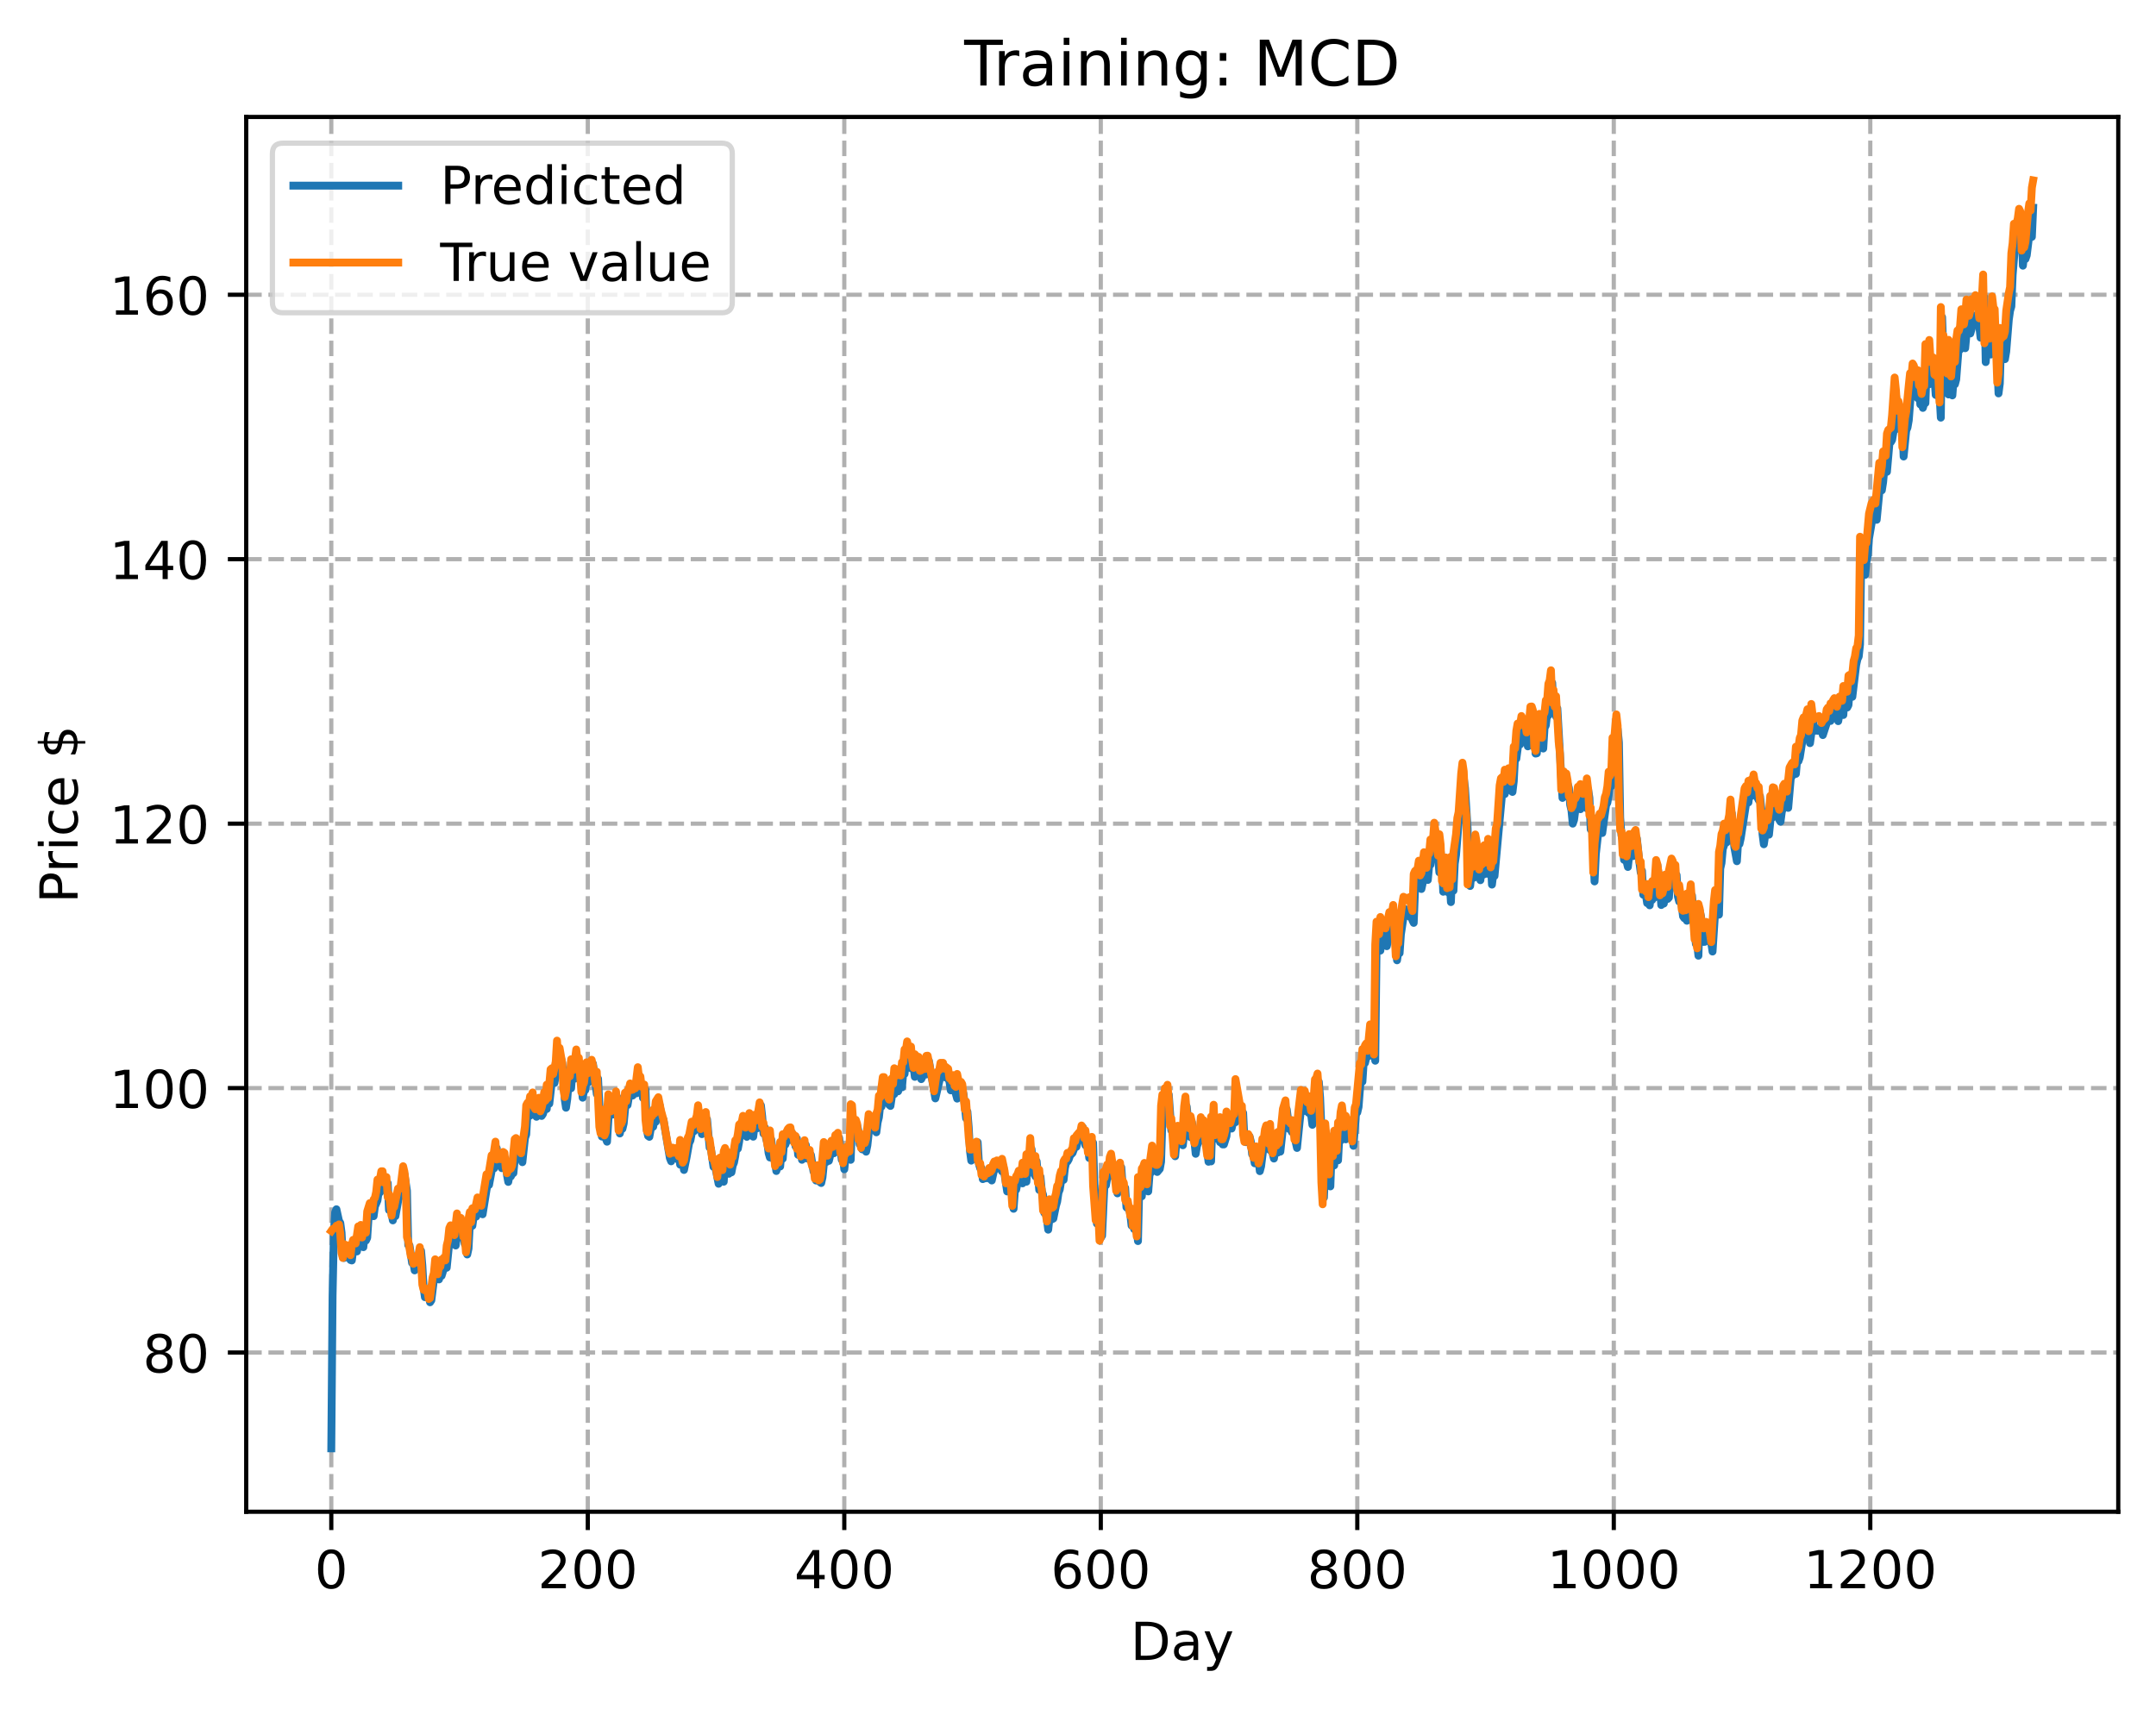 <?xml version="1.0" encoding="utf-8" standalone="no"?>
<!DOCTYPE svg PUBLIC "-//W3C//DTD SVG 1.1//EN"
  "http://www.w3.org/Graphics/SVG/1.1/DTD/svg11.dtd">
<!-- Created with matplotlib (https://matplotlib.org/) -->
<svg height="325.986pt" version="1.1" viewBox="0 0 411.286 325.986" width="411.286pt" xmlns="http://www.w3.org/2000/svg" xmlns:xlink="http://www.w3.org/1999/xlink">
 <defs>
  <style type="text/css">
*{stroke-linecap:butt;stroke-linejoin:round;}
  </style>
 </defs>
 <g id="figure_1">
  <g id="patch_1">
   <path d="M 0 325.986 
L 411.286 325.986 
L 411.286 0 
L 0 0 
z
" style="fill:#ffffff;"/>
  </g>
  <g id="axes_1">
   <g id="patch_2">
    <path d="M 46.966 288.43 
L 404.086 288.43 
L 404.086 22.318 
L 46.966 22.318 
z
" style="fill:#ffffff;"/>
   </g>
   <g id="matplotlib.axis_1">
    <g id="xtick_1">
     <g id="line2d_1">
      <path clip-path="url(#pcd6e3e6a6d)" d="M 63.198 288.43 
L 63.198 22.318 
" style="fill:none;stroke:#b0b0b0;stroke-dasharray:2.96,1.28;stroke-dashoffset:0;stroke-width:0.8;"/>
     </g>
     <g id="line2d_2">
      <defs>
       <path d="M 0 0 
L 0 3.5 
" id="m554e2bcce8" style="stroke:#000000;stroke-width:0.8;"/>
      </defs>
      <g>
       <use style="stroke:#000000;stroke-width:0.8;" x="63.198" xlink:href="#m554e2bcce8" y="288.43"/>
      </g>
     </g>
     <g id="text_1">
      <!-- 0 -->
      <defs>
       <path d="M 31.781 66.406 
Q 24.172 66.406 20.328 58.906 
Q 16.5 51.422 16.5 36.375 
Q 16.5 21.391 20.328 13.891 
Q 24.172 6.391 31.781 6.391 
Q 39.453 6.391 43.281 13.891 
Q 47.125 21.391 47.125 36.375 
Q 47.125 51.422 43.281 58.906 
Q 39.453 66.406 31.781 66.406 
z
M 31.781 74.219 
Q 44.047 74.219 50.516 64.516 
Q 56.984 54.828 56.984 36.375 
Q 56.984 17.969 50.516 8.266 
Q 44.047 -1.422 31.781 -1.422 
Q 19.531 -1.422 13.062 8.266 
Q 6.594 17.969 6.594 36.375 
Q 6.594 54.828 13.062 64.516 
Q 19.531 74.219 31.781 74.219 
z
" id="DejaVuSans-48"/>
      </defs>
      <g transform="translate(60.017 303.029)scale(0.1 -0.1)">
       <use xlink:href="#DejaVuSans-48"/>
      </g>
     </g>
    </g>
    <g id="xtick_2">
     <g id="line2d_3">
      <path clip-path="url(#pcd6e3e6a6d)" d="M 112.129 288.43 
L 112.129 22.318 
" style="fill:none;stroke:#b0b0b0;stroke-dasharray:2.96,1.28;stroke-dashoffset:0;stroke-width:0.8;"/>
     </g>
     <g id="line2d_4">
      <g>
       <use style="stroke:#000000;stroke-width:0.8;" x="112.129" xlink:href="#m554e2bcce8" y="288.43"/>
      </g>
     </g>
     <g id="text_2">
      <!-- 200 -->
      <defs>
       <path d="M 19.188 8.297 
L 53.609 8.297 
L 53.609 0 
L 7.328 0 
L 7.328 8.297 
Q 12.938 14.109 22.625 23.891 
Q 32.328 33.688 34.812 36.531 
Q 39.547 41.844 41.422 45.531 
Q 43.312 49.219 43.312 52.781 
Q 43.312 58.594 39.234 62.25 
Q 35.156 65.922 28.609 65.922 
Q 23.969 65.922 18.812 64.312 
Q 13.672 62.703 7.812 59.422 
L 7.812 69.391 
Q 13.766 71.781 18.938 73 
Q 24.125 74.219 28.422 74.219 
Q 39.75 74.219 46.484 68.547 
Q 53.219 62.891 53.219 53.422 
Q 53.219 48.922 51.531 44.891 
Q 49.859 40.875 45.406 35.406 
Q 44.188 33.984 37.641 27.219 
Q 31.109 20.453 19.188 8.297 
z
" id="DejaVuSans-50"/>
      </defs>
      <g transform="translate(102.585 303.029)scale(0.1 -0.1)">
       <use xlink:href="#DejaVuSans-50"/>
       <use x="63.623" xlink:href="#DejaVuSans-48"/>
       <use x="127.246" xlink:href="#DejaVuSans-48"/>
      </g>
     </g>
    </g>
    <g id="xtick_3">
     <g id="line2d_5">
      <path clip-path="url(#pcd6e3e6a6d)" d="M 161.06 288.43 
L 161.06 22.318 
" style="fill:none;stroke:#b0b0b0;stroke-dasharray:2.96,1.28;stroke-dashoffset:0;stroke-width:0.8;"/>
     </g>
     <g id="line2d_6">
      <g>
       <use style="stroke:#000000;stroke-width:0.8;" x="161.06" xlink:href="#m554e2bcce8" y="288.43"/>
      </g>
     </g>
     <g id="text_3">
      <!-- 400 -->
      <defs>
       <path d="M 37.797 64.312 
L 12.891 25.391 
L 37.797 25.391 
z
M 35.203 72.906 
L 47.609 72.906 
L 47.609 25.391 
L 58.016 25.391 
L 58.016 17.188 
L 47.609 17.188 
L 47.609 0 
L 37.797 0 
L 37.797 17.188 
L 4.891 17.188 
L 4.891 26.703 
z
" id="DejaVuSans-52"/>
      </defs>
      <g transform="translate(151.516 303.029)scale(0.1 -0.1)">
       <use xlink:href="#DejaVuSans-52"/>
       <use x="63.623" xlink:href="#DejaVuSans-48"/>
       <use x="127.246" xlink:href="#DejaVuSans-48"/>
      </g>
     </g>
    </g>
    <g id="xtick_4">
     <g id="line2d_7">
      <path clip-path="url(#pcd6e3e6a6d)" d="M 209.99 288.43 
L 209.99 22.318 
" style="fill:none;stroke:#b0b0b0;stroke-dasharray:2.96,1.28;stroke-dashoffset:0;stroke-width:0.8;"/>
     </g>
     <g id="line2d_8">
      <g>
       <use style="stroke:#000000;stroke-width:0.8;" x="209.99" xlink:href="#m554e2bcce8" y="288.43"/>
      </g>
     </g>
     <g id="text_4">
      <!-- 600 -->
      <defs>
       <path d="M 33.016 40.375 
Q 26.375 40.375 22.484 35.828 
Q 18.609 31.297 18.609 23.391 
Q 18.609 15.531 22.484 10.953 
Q 26.375 6.391 33.016 6.391 
Q 39.656 6.391 43.531 10.953 
Q 47.406 15.531 47.406 23.391 
Q 47.406 31.297 43.531 35.828 
Q 39.656 40.375 33.016 40.375 
z
M 52.594 71.297 
L 52.594 62.312 
Q 48.875 64.062 45.094 64.984 
Q 41.312 65.922 37.594 65.922 
Q 27.828 65.922 22.672 59.328 
Q 17.531 52.734 16.797 39.406 
Q 19.672 43.656 24.016 45.922 
Q 28.375 48.188 33.594 48.188 
Q 44.578 48.188 50.953 41.516 
Q 57.328 34.859 57.328 23.391 
Q 57.328 12.156 50.688 5.359 
Q 44.047 -1.422 33.016 -1.422 
Q 20.359 -1.422 13.672 8.266 
Q 6.984 17.969 6.984 36.375 
Q 6.984 53.656 15.188 63.938 
Q 23.391 74.219 37.203 74.219 
Q 40.922 74.219 44.703 73.484 
Q 48.484 72.75 52.594 71.297 
z
" id="DejaVuSans-54"/>
      </defs>
      <g transform="translate(200.446 303.029)scale(0.1 -0.1)">
       <use xlink:href="#DejaVuSans-54"/>
       <use x="63.623" xlink:href="#DejaVuSans-48"/>
       <use x="127.246" xlink:href="#DejaVuSans-48"/>
      </g>
     </g>
    </g>
    <g id="xtick_5">
     <g id="line2d_9">
      <path clip-path="url(#pcd6e3e6a6d)" d="M 258.921 288.43 
L 258.921 22.318 
" style="fill:none;stroke:#b0b0b0;stroke-dasharray:2.96,1.28;stroke-dashoffset:0;stroke-width:0.8;"/>
     </g>
     <g id="line2d_10">
      <g>
       <use style="stroke:#000000;stroke-width:0.8;" x="258.921" xlink:href="#m554e2bcce8" y="288.43"/>
      </g>
     </g>
     <g id="text_5">
      <!-- 800 -->
      <defs>
       <path d="M 31.781 34.625 
Q 24.75 34.625 20.719 30.859 
Q 16.703 27.094 16.703 20.516 
Q 16.703 13.922 20.719 10.156 
Q 24.75 6.391 31.781 6.391 
Q 38.812 6.391 42.859 10.172 
Q 46.922 13.969 46.922 20.516 
Q 46.922 27.094 42.891 30.859 
Q 38.875 34.625 31.781 34.625 
z
M 21.922 38.812 
Q 15.578 40.375 12.031 44.719 
Q 8.5 49.078 8.5 55.328 
Q 8.5 64.062 14.719 69.141 
Q 20.953 74.219 31.781 74.219 
Q 42.672 74.219 48.875 69.141 
Q 55.078 64.062 55.078 55.328 
Q 55.078 49.078 51.531 44.719 
Q 48 40.375 41.703 38.812 
Q 48.828 37.156 52.797 32.312 
Q 56.781 27.484 56.781 20.516 
Q 56.781 9.906 50.312 4.234 
Q 43.844 -1.422 31.781 -1.422 
Q 19.734 -1.422 13.25 4.234 
Q 6.781 9.906 6.781 20.516 
Q 6.781 27.484 10.781 32.312 
Q 14.797 37.156 21.922 38.812 
z
M 18.312 54.391 
Q 18.312 48.734 21.844 45.562 
Q 25.391 42.391 31.781 42.391 
Q 38.141 42.391 41.719 45.562 
Q 45.312 48.734 45.312 54.391 
Q 45.312 60.062 41.719 63.234 
Q 38.141 66.406 31.781 66.406 
Q 25.391 66.406 21.844 63.234 
Q 18.312 60.062 18.312 54.391 
z
" id="DejaVuSans-56"/>
      </defs>
      <g transform="translate(249.377 303.029)scale(0.1 -0.1)">
       <use xlink:href="#DejaVuSans-56"/>
       <use x="63.623" xlink:href="#DejaVuSans-48"/>
       <use x="127.246" xlink:href="#DejaVuSans-48"/>
      </g>
     </g>
    </g>
    <g id="xtick_6">
     <g id="line2d_11">
      <path clip-path="url(#pcd6e3e6a6d)" d="M 307.851 288.43 
L 307.851 22.318 
" style="fill:none;stroke:#b0b0b0;stroke-dasharray:2.96,1.28;stroke-dashoffset:0;stroke-width:0.8;"/>
     </g>
     <g id="line2d_12">
      <g>
       <use style="stroke:#000000;stroke-width:0.8;" x="307.851" xlink:href="#m554e2bcce8" y="288.43"/>
      </g>
     </g>
     <g id="text_6">
      <!-- 1000 -->
      <defs>
       <path d="M 12.406 8.297 
L 28.516 8.297 
L 28.516 63.922 
L 10.984 60.406 
L 10.984 69.391 
L 28.422 72.906 
L 38.281 72.906 
L 38.281 8.297 
L 54.391 8.297 
L 54.391 0 
L 12.406 0 
z
" id="DejaVuSans-49"/>
      </defs>
      <g transform="translate(295.126 303.029)scale(0.1 -0.1)">
       <use xlink:href="#DejaVuSans-49"/>
       <use x="63.623" xlink:href="#DejaVuSans-48"/>
       <use x="127.246" xlink:href="#DejaVuSans-48"/>
       <use x="190.869" xlink:href="#DejaVuSans-48"/>
      </g>
     </g>
    </g>
    <g id="xtick_7">
     <g id="line2d_13">
      <path clip-path="url(#pcd6e3e6a6d)" d="M 356.782 288.43 
L 356.782 22.318 
" style="fill:none;stroke:#b0b0b0;stroke-dasharray:2.96,1.28;stroke-dashoffset:0;stroke-width:0.8;"/>
     </g>
     <g id="line2d_14">
      <g>
       <use style="stroke:#000000;stroke-width:0.8;" x="356.782" xlink:href="#m554e2bcce8" y="288.43"/>
      </g>
     </g>
     <g id="text_7">
      <!-- 1200 -->
      <g transform="translate(344.057 303.029)scale(0.1 -0.1)">
       <use xlink:href="#DejaVuSans-49"/>
       <use x="63.623" xlink:href="#DejaVuSans-50"/>
       <use x="127.246" xlink:href="#DejaVuSans-48"/>
       <use x="190.869" xlink:href="#DejaVuSans-48"/>
      </g>
     </g>
    </g>
    <g id="text_8">
     <!-- Day -->
     <defs>
      <path d="M 19.672 64.797 
L 19.672 8.109 
L 31.594 8.109 
Q 46.688 8.109 53.688 14.938 
Q 60.688 21.781 60.688 36.531 
Q 60.688 51.172 53.688 57.984 
Q 46.688 64.797 31.594 64.797 
z
M 9.812 72.906 
L 30.078 72.906 
Q 51.266 72.906 61.172 64.094 
Q 71.094 55.281 71.094 36.531 
Q 71.094 17.672 61.125 8.828 
Q 51.172 0 30.078 0 
L 9.812 0 
z
" id="DejaVuSans-68"/>
      <path d="M 34.281 27.484 
Q 23.391 27.484 19.188 25 
Q 14.984 22.516 14.984 16.5 
Q 14.984 11.719 18.141 8.906 
Q 21.297 6.109 26.703 6.109 
Q 34.188 6.109 38.703 11.406 
Q 43.219 16.703 43.219 25.484 
L 43.219 27.484 
z
M 52.203 31.203 
L 52.203 0 
L 43.219 0 
L 43.219 8.297 
Q 40.141 3.328 35.547 0.953 
Q 30.953 -1.422 24.312 -1.422 
Q 15.922 -1.422 10.953 3.297 
Q 6 8.016 6 15.922 
Q 6 25.141 12.172 29.828 
Q 18.359 34.516 30.609 34.516 
L 43.219 34.516 
L 43.219 35.406 
Q 43.219 41.609 39.141 45 
Q 35.062 48.391 27.688 48.391 
Q 23 48.391 18.547 47.266 
Q 14.109 46.141 10.016 43.891 
L 10.016 52.203 
Q 14.938 54.109 19.578 55.047 
Q 24.219 56 28.609 56 
Q 40.484 56 46.344 49.844 
Q 52.203 43.703 52.203 31.203 
z
" id="DejaVuSans-97"/>
      <path d="M 32.172 -5.078 
Q 28.375 -14.844 24.75 -17.812 
Q 21.141 -20.797 15.094 -20.797 
L 7.906 -20.797 
L 7.906 -13.281 
L 13.188 -13.281 
Q 16.891 -13.281 18.938 -11.516 
Q 21 -9.766 23.484 -3.219 
L 25.094 0.875 
L 2.984 54.688 
L 12.5 54.688 
L 29.594 11.922 
L 46.688 54.688 
L 56.203 54.688 
z
" id="DejaVuSans-121"/>
     </defs>
     <g transform="translate(215.652 316.707)scale(0.1 -0.1)">
      <use xlink:href="#DejaVuSans-68"/>
      <use x="77.002" xlink:href="#DejaVuSans-97"/>
      <use x="138.281" xlink:href="#DejaVuSans-121"/>
     </g>
    </g>
   </g>
   <g id="matplotlib.axis_2">
    <g id="ytick_1">
     <g id="line2d_15">
      <path clip-path="url(#pcd6e3e6a6d)" d="M 46.966 258.055 
L 404.086 258.055 
" style="fill:none;stroke:#b0b0b0;stroke-dasharray:2.96,1.28;stroke-dashoffset:0;stroke-width:0.8;"/>
     </g>
     <g id="line2d_16">
      <defs>
       <path d="M 0 0 
L -3.5 0 
" id="mc50ac27a8e" style="stroke:#000000;stroke-width:0.8;"/>
      </defs>
      <g>
       <use style="stroke:#000000;stroke-width:0.8;" x="46.966" xlink:href="#mc50ac27a8e" y="258.055"/>
      </g>
     </g>
     <g id="text_9">
      <!-- 80 -->
      <g transform="translate(27.241 261.854)scale(0.1 -0.1)">
       <use xlink:href="#DejaVuSans-56"/>
       <use x="63.623" xlink:href="#DejaVuSans-48"/>
      </g>
     </g>
    </g>
    <g id="ytick_2">
     <g id="line2d_17">
      <path clip-path="url(#pcd6e3e6a6d)" d="M 46.966 207.6 
L 404.086 207.6 
" style="fill:none;stroke:#b0b0b0;stroke-dasharray:2.96,1.28;stroke-dashoffset:0;stroke-width:0.8;"/>
     </g>
     <g id="line2d_18">
      <g>
       <use style="stroke:#000000;stroke-width:0.8;" x="46.966" xlink:href="#mc50ac27a8e" y="207.6"/>
      </g>
     </g>
     <g id="text_10">
      <!-- 100 -->
      <g transform="translate(20.878 211.399)scale(0.1 -0.1)">
       <use xlink:href="#DejaVuSans-49"/>
       <use x="63.623" xlink:href="#DejaVuSans-48"/>
       <use x="127.246" xlink:href="#DejaVuSans-48"/>
      </g>
     </g>
    </g>
    <g id="ytick_3">
     <g id="line2d_19">
      <path clip-path="url(#pcd6e3e6a6d)" d="M 46.966 157.145 
L 404.086 157.145 
" style="fill:none;stroke:#b0b0b0;stroke-dasharray:2.96,1.28;stroke-dashoffset:0;stroke-width:0.8;"/>
     </g>
     <g id="line2d_20">
      <g>
       <use style="stroke:#000000;stroke-width:0.8;" x="46.966" xlink:href="#mc50ac27a8e" y="157.145"/>
      </g>
     </g>
     <g id="text_11">
      <!-- 120 -->
      <g transform="translate(20.878 160.944)scale(0.1 -0.1)">
       <use xlink:href="#DejaVuSans-49"/>
       <use x="63.623" xlink:href="#DejaVuSans-50"/>
       <use x="127.246" xlink:href="#DejaVuSans-48"/>
      </g>
     </g>
    </g>
    <g id="ytick_4">
     <g id="line2d_21">
      <path clip-path="url(#pcd6e3e6a6d)" d="M 46.966 106.69 
L 404.086 106.69 
" style="fill:none;stroke:#b0b0b0;stroke-dasharray:2.96,1.28;stroke-dashoffset:0;stroke-width:0.8;"/>
     </g>
     <g id="line2d_22">
      <g>
       <use style="stroke:#000000;stroke-width:0.8;" x="46.966" xlink:href="#mc50ac27a8e" y="106.69"/>
      </g>
     </g>
     <g id="text_12">
      <!-- 140 -->
      <g transform="translate(20.878 110.49)scale(0.1 -0.1)">
       <use xlink:href="#DejaVuSans-49"/>
       <use x="63.623" xlink:href="#DejaVuSans-52"/>
       <use x="127.246" xlink:href="#DejaVuSans-48"/>
      </g>
     </g>
    </g>
    <g id="ytick_5">
     <g id="line2d_23">
      <path clip-path="url(#pcd6e3e6a6d)" d="M 46.966 56.236 
L 404.086 56.236 
" style="fill:none;stroke:#b0b0b0;stroke-dasharray:2.96,1.28;stroke-dashoffset:0;stroke-width:0.8;"/>
     </g>
     <g id="line2d_24">
      <g>
       <use style="stroke:#000000;stroke-width:0.8;" x="46.966" xlink:href="#mc50ac27a8e" y="56.236"/>
      </g>
     </g>
     <g id="text_13">
      <!-- 160 -->
      <g transform="translate(20.878 60.035)scale(0.1 -0.1)">
       <use xlink:href="#DejaVuSans-49"/>
       <use x="63.623" xlink:href="#DejaVuSans-54"/>
       <use x="127.246" xlink:href="#DejaVuSans-48"/>
      </g>
     </g>
    </g>
    <g id="text_14">
     <!-- Price $ -->
     <defs>
      <path d="M 19.672 64.797 
L 19.672 37.406 
L 32.078 37.406 
Q 38.969 37.406 42.719 40.969 
Q 46.484 44.531 46.484 51.125 
Q 46.484 57.672 42.719 61.234 
Q 38.969 64.797 32.078 64.797 
z
M 9.812 72.906 
L 32.078 72.906 
Q 44.344 72.906 50.609 67.359 
Q 56.891 61.812 56.891 51.125 
Q 56.891 40.328 50.609 34.812 
Q 44.344 29.297 32.078 29.297 
L 19.672 29.297 
L 19.672 0 
L 9.812 0 
z
" id="DejaVuSans-80"/>
      <path d="M 41.109 46.297 
Q 39.594 47.172 37.812 47.578 
Q 36.031 48 33.891 48 
Q 26.266 48 22.188 43.047 
Q 18.109 38.094 18.109 28.812 
L 18.109 0 
L 9.078 0 
L 9.078 54.688 
L 18.109 54.688 
L 18.109 46.188 
Q 20.953 51.172 25.484 53.578 
Q 30.031 56 36.531 56 
Q 37.453 56 38.578 55.875 
Q 39.703 55.766 41.062 55.516 
z
" id="DejaVuSans-114"/>
      <path d="M 9.422 54.688 
L 18.406 54.688 
L 18.406 0 
L 9.422 0 
z
M 9.422 75.984 
L 18.406 75.984 
L 18.406 64.594 
L 9.422 64.594 
z
" id="DejaVuSans-105"/>
      <path d="M 48.781 52.594 
L 48.781 44.188 
Q 44.969 46.297 41.141 47.344 
Q 37.312 48.391 33.406 48.391 
Q 24.656 48.391 19.812 42.844 
Q 14.984 37.312 14.984 27.297 
Q 14.984 17.281 19.812 11.734 
Q 24.656 6.203 33.406 6.203 
Q 37.312 6.203 41.141 7.25 
Q 44.969 8.297 48.781 10.406 
L 48.781 2.094 
Q 45.016 0.344 40.984 -0.531 
Q 36.969 -1.422 32.422 -1.422 
Q 20.062 -1.422 12.781 6.344 
Q 5.516 14.109 5.516 27.297 
Q 5.516 40.672 12.859 48.328 
Q 20.219 56 33.016 56 
Q 37.156 56 41.109 55.141 
Q 45.062 54.297 48.781 52.594 
z
" id="DejaVuSans-99"/>
      <path d="M 56.203 29.594 
L 56.203 25.203 
L 14.891 25.203 
Q 15.484 15.922 20.484 11.062 
Q 25.484 6.203 34.422 6.203 
Q 39.594 6.203 44.453 7.469 
Q 49.312 8.734 54.109 11.281 
L 54.109 2.781 
Q 49.266 0.734 44.188 -0.344 
Q 39.109 -1.422 33.891 -1.422 
Q 20.797 -1.422 13.156 6.188 
Q 5.516 13.812 5.516 26.812 
Q 5.516 40.234 12.766 48.109 
Q 20.016 56 32.328 56 
Q 43.359 56 49.781 48.891 
Q 56.203 41.797 56.203 29.594 
z
M 47.219 32.234 
Q 47.125 39.594 43.094 43.984 
Q 39.062 48.391 32.422 48.391 
Q 24.906 48.391 20.391 44.141 
Q 15.875 39.891 15.188 32.172 
z
" id="DejaVuSans-101"/>
      <path id="DejaVuSans-32"/>
      <path d="M 33.797 -14.703 
L 28.906 -14.703 
L 28.859 0 
Q 23.734 0.094 18.609 1.188 
Q 13.484 2.297 8.297 4.5 
L 8.297 13.281 
Q 13.281 10.156 18.375 8.562 
Q 23.484 6.984 28.906 6.938 
L 28.906 29.203 
Q 18.109 30.953 13.203 35.156 
Q 8.297 39.359 8.297 46.688 
Q 8.297 54.641 13.625 59.219 
Q 18.953 63.812 28.906 64.5 
L 28.906 75.984 
L 33.797 75.984 
L 33.797 64.656 
Q 38.328 64.453 42.578 63.688 
Q 46.828 62.938 50.875 61.625 
L 50.875 53.078 
Q 46.828 55.125 42.547 56.25 
Q 38.281 57.375 33.797 57.562 
L 33.797 36.719 
Q 44.875 35.016 50.094 30.609 
Q 55.328 26.219 55.328 18.609 
Q 55.328 10.359 49.781 5.594 
Q 44.234 0.828 33.797 0.094 
z
M 28.906 37.594 
L 28.906 57.625 
Q 23.25 56.984 20.266 54.391 
Q 17.281 51.812 17.281 47.516 
Q 17.281 43.312 20.031 40.969 
Q 22.797 38.625 28.906 37.594 
z
M 33.797 28.219 
L 33.797 7.078 
Q 39.984 7.906 43.141 10.594 
Q 46.297 13.281 46.297 17.672 
Q 46.297 21.969 43.281 24.5 
Q 40.281 27.047 33.797 28.219 
z
" id="DejaVuSans-36"/>
     </defs>
     <g transform="translate(14.798 172.342)rotate(-90)scale(0.1 -0.1)">
      <use xlink:href="#DejaVuSans-80"/>
      <use x="58.553" xlink:href="#DejaVuSans-114"/>
      <use x="99.666" xlink:href="#DejaVuSans-105"/>
      <use x="127.449" xlink:href="#DejaVuSans-99"/>
      <use x="182.43" xlink:href="#DejaVuSans-101"/>
      <use x="243.953" xlink:href="#DejaVuSans-32"/>
      <use x="275.74" xlink:href="#DejaVuSans-36"/>
     </g>
    </g>
   </g>
   <g id="line2d_25">
    <path clip-path="url(#pcd6e3e6a6d)" d="M 63.198 276.334 
L 63.443 247.185 
L 63.688 235.427 
L 63.932 231.298 
L 64.177 230.721 
L 64.666 232.939 
L 64.911 233.322 
L 65.156 235.174 
L 65.4 239.887 
L 65.645 240.012 
L 65.89 238.079 
L 66.134 239.34 
L 66.379 239.029 
L 66.623 240.005 
L 66.868 240.408 
L 67.113 240.489 
L 67.357 238.672 
L 67.602 238.018 
L 67.847 238.152 
L 68.091 238.77 
L 68.581 236.091 
L 68.825 237.276 
L 69.07 235.853 
L 69.315 237.957 
L 69.559 235.246 
L 69.804 236.695 
L 70.049 236.173 
L 70.293 232.516 
L 70.783 231.333 
L 71.027 231.446 
L 71.272 232.044 
L 71.517 230.203 
L 72.006 229.044 
L 72.251 227.302 
L 72.495 227.498 
L 72.74 226.66 
L 72.984 224.922 
L 73.229 225.407 
L 73.474 226.789 
L 73.718 225.744 
L 73.963 225.73 
L 74.208 230.871 
L 74.452 228.931 
L 74.697 231.571 
L 74.942 232.844 
L 75.186 231.212 
L 75.431 232.043 
L 76.165 227.939 
L 76.41 228.276 
L 76.654 227.946 
L 77.144 223.977 
L 77.633 227.18 
L 77.878 237.557 
L 78.122 237.635 
L 78.611 240.963 
L 78.856 240.832 
L 79.101 242.384 
L 79.345 241.437 
L 79.59 241.274 
L 80.079 239.91 
L 80.324 238.657 
L 80.569 241.478 
L 80.813 245.759 
L 81.058 247.498 
L 81.303 246.719 
L 81.547 247.165 
L 81.792 247.241 
L 82.037 248.466 
L 82.281 248.099 
L 82.771 244.162 
L 83.015 243.475 
L 83.26 241.091 
L 83.505 243.295 
L 83.749 244.104 
L 83.994 242.834 
L 84.239 243.422 
L 84.728 241.834 
L 84.972 241.949 
L 85.217 241.875 
L 85.951 234.604 
L 86.44 235.381 
L 86.93 237.634 
L 87.419 232.832 
L 87.664 234.231 
L 87.908 233.884 
L 88.153 233.197 
L 88.398 235.895 
L 88.642 237.329 
L 88.887 237.169 
L 89.132 239.35 
L 89.376 238.22 
L 89.621 233.458 
L 89.866 232.162 
L 90.11 233.877 
L 90.355 232.109 
L 90.599 231.876 
L 90.844 232.117 
L 91.333 229.349 
L 92.067 231.679 
L 92.801 227.082 
L 93.046 225.751 
L 93.291 226.081 
L 94.025 222.123 
L 94.269 222.899 
L 94.759 219.067 
L 95.003 221.893 
L 95.248 221.415 
L 95.493 221.206 
L 95.737 222.886 
L 96.227 220.795 
L 96.471 221.271 
L 96.716 224.187 
L 96.96 225.505 
L 97.205 224.18 
L 97.45 224.453 
L 97.694 223.955 
L 97.939 223.827 
L 98.428 218.842 
L 98.673 218.21 
L 98.918 220.189 
L 99.162 219.305 
L 99.407 220.11 
L 99.652 221.739 
L 100.141 217.153 
L 100.386 216.446 
L 100.63 212.226 
L 100.875 212.187 
L 101.12 212.861 
L 101.364 211.228 
L 101.609 211.481 
L 101.854 210.232 
L 102.098 212.597 
L 102.343 213.078 
L 102.587 212.034 
L 102.832 212.782 
L 103.077 211.125 
L 103.321 212.918 
L 103.566 212.563 
L 103.811 211.763 
L 104.055 209.898 
L 104.3 211.588 
L 104.545 208.377 
L 104.789 210.579 
L 105.279 206.231 
L 105.523 205.784 
L 105.768 206.64 
L 106.257 203.764 
L 106.502 200.682 
L 106.747 203.39 
L 106.991 201.753 
L 107.236 202.747 
L 107.481 205.256 
L 107.725 209.697 
L 107.97 211.348 
L 108.215 209.675 
L 108.459 206.689 
L 108.704 206.632 
L 108.948 207.635 
L 109.193 204.093 
L 109.438 204.1 
L 109.682 205.796 
L 110.172 201.829 
L 110.416 203.99 
L 110.661 203.569 
L 111.15 209.438 
L 111.395 208.201 
L 111.64 208.001 
L 112.129 204.266 
L 112.374 206.431 
L 113.108 202.951 
L 113.352 204.586 
L 113.842 208.735 
L 114.086 205.81 
L 114.575 215.527 
L 114.82 216.851 
L 115.065 214.332 
L 115.309 213.558 
L 115.554 217.23 
L 115.799 217.833 
L 116.288 209.833 
L 116.533 212.676 
L 116.777 212.67 
L 117.022 211.633 
L 117.267 212.648 
L 117.511 211.44 
L 117.756 209.326 
L 118.001 211.612 
L 118.245 216.263 
L 118.49 215.058 
L 118.735 215.371 
L 118.979 214.349 
L 119.469 209.191 
L 119.713 210.843 
L 119.958 209.343 
L 120.447 207.603 
L 120.692 209.022 
L 121.181 208.366 
L 121.426 208.594 
L 121.915 205.14 
L 122.16 206.952 
L 122.404 207.06 
L 122.649 209.473 
L 122.894 208.308 
L 123.138 207.915 
L 123.383 215.534 
L 123.628 216.723 
L 123.872 216.902 
L 124.362 214.132 
L 124.606 214.98 
L 124.851 213.416 
L 125.096 214.041 
L 125.34 211.728 
L 125.83 210.817 
L 126.319 213.428 
L 126.563 213.618 
L 127.787 220.968 
L 128.031 221.574 
L 128.521 219.458 
L 128.765 221.018 
L 129.01 220.164 
L 129.255 221.188 
L 129.499 220.242 
L 129.744 222.21 
L 129.989 219.426 
L 130.478 223.223 
L 130.967 220.859 
L 131.457 218.087 
L 131.701 217.618 
L 132.191 214.997 
L 132.435 215.808 
L 132.68 215.341 
L 132.924 214.093 
L 133.169 213.652 
L 133.414 212.187 
L 133.903 216.389 
L 134.392 214.172 
L 134.637 214.981 
L 134.882 213.582 
L 135.371 218.96 
L 135.616 219.144 
L 136.105 222.622 
L 136.35 222.151 
L 137.084 225.858 
L 137.328 222.997 
L 137.573 221.63 
L 137.818 222.809 
L 138.062 225.468 
L 138.307 221.481 
L 138.551 220.062 
L 138.796 221.294 
L 139.041 223.952 
L 139.285 221.519 
L 139.53 223.683 
L 139.775 222.395 
L 140.019 221.81 
L 140.264 220.543 
L 140.509 218.669 
L 140.753 219.166 
L 140.998 217.843 
L 141.243 215.751 
L 141.732 215.549 
L 141.977 214.084 
L 142.466 216.904 
L 142.711 216.302 
L 143.2 213.928 
L 143.689 216.877 
L 143.934 214.815 
L 144.178 213.736 
L 144.423 215.278 
L 144.668 214.47 
L 145.157 210.893 
L 145.402 213.04 
L 145.646 216.285 
L 145.891 215.109 
L 146.136 217.229 
L 146.38 218.047 
L 146.625 220.009 
L 146.87 220.846 
L 147.114 217.39 
L 147.604 221.214 
L 147.848 221.506 
L 148.093 223.423 
L 148.338 222.656 
L 148.582 220.234 
L 148.827 222.563 
L 149.072 219.668 
L 149.316 221.085 
L 149.561 218.148 
L 149.806 218.403 
L 150.539 216.478 
L 151.029 216.053 
L 151.273 217.691 
L 151.518 216.903 
L 151.763 218.71 
L 152.007 217.208 
L 152.252 220.332 
L 152.741 218.623 
L 152.986 221.281 
L 153.475 219.781 
L 153.72 218.449 
L 153.965 221.04 
L 154.209 220.261 
L 154.454 221.061 
L 154.699 220.363 
L 155.188 223.511 
L 155.433 223.1 
L 155.677 225.238 
L 155.922 224.169 
L 156.166 223.673 
L 156.411 225.527 
L 156.656 225.711 
L 156.9 224.636 
L 157.39 219.763 
L 157.634 221.703 
L 157.879 220.656 
L 158.124 221.481 
L 158.858 218.472 
L 159.102 220.027 
L 159.347 219.309 
L 159.592 217.365 
L 159.836 217.301 
L 160.081 217.089 
L 160.57 221.27 
L 160.815 220.716 
L 161.06 223.093 
L 161.304 220.81 
L 161.549 220.716 
L 161.794 219.764 
L 162.038 220.259 
L 162.283 221.29 
L 162.527 213.456 
L 162.772 213.584 
L 163.017 215.785 
L 163.261 215.416 
L 163.506 214.697 
L 163.751 215.744 
L 163.995 218.338 
L 164.24 217.44 
L 164.485 219.295 
L 164.729 217.879 
L 165.219 219.733 
L 165.463 218.541 
L 165.953 214.055 
L 166.442 215.317 
L 166.931 213.907 
L 167.176 216.039 
L 167.421 214.152 
L 167.665 213.165 
L 167.91 210.857 
L 168.154 211.141 
L 168.644 206.895 
L 168.888 206.754 
L 169.622 210.791 
L 169.867 211.005 
L 170.356 207.77 
L 170.601 208.739 
L 170.846 206.247 
L 171.09 206.558 
L 171.335 208.213 
L 171.58 205.65 
L 171.824 207.021 
L 172.069 207.46 
L 172.314 204.574 
L 172.558 204.905 
L 172.803 202.562 
L 173.048 202.673 
L 173.292 200.638 
L 173.782 203.818 
L 174.026 201.519 
L 174.515 205.457 
L 174.76 203.342 
L 175.005 203.798 
L 175.249 204.555 
L 175.494 203.042 
L 175.739 205.893 
L 176.228 204.902 
L 176.473 203.324 
L 176.717 205 
L 176.962 202.816 
L 177.207 202.419 
L 178.43 209.568 
L 179.409 205.354 
L 179.898 203.823 
L 180.142 204.451 
L 180.387 205.589 
L 180.632 205.169 
L 181.121 206.362 
L 181.366 208.031 
L 181.61 207.074 
L 181.855 208.098 
L 182.1 206.394 
L 182.344 208.713 
L 182.589 209.61 
L 182.834 206.73 
L 183.078 208.338 
L 183.323 208.737 
L 183.568 207.734 
L 183.812 208.806 
L 184.302 213.376 
L 184.546 212.103 
L 184.791 215.053 
L 185.036 219.598 
L 185.28 221.442 
L 185.525 220.575 
L 185.77 219.111 
L 186.014 218.831 
L 186.503 217.943 
L 186.748 222.083 
L 186.993 222.918 
L 187.237 222.874 
L 187.482 224.973 
L 187.727 224.359 
L 187.971 224.826 
L 188.216 224.638 
L 188.705 224.876 
L 188.95 223.72 
L 189.195 225.231 
L 189.929 221.913 
L 190.173 222.968 
L 190.418 221.968 
L 190.663 222.442 
L 190.907 222.635 
L 191.152 223.493 
L 191.397 222.512 
L 192.13 227.322 
L 192.375 225.749 
L 192.62 226.711 
L 192.864 226.119 
L 193.354 230.632 
L 193.598 227.237 
L 193.843 226.996 
L 194.088 225.818 
L 194.577 224.6 
L 194.822 225.554 
L 195.066 225.776 
L 195.311 222.956 
L 195.8 225.471 
L 196.045 222.077 
L 196.29 223.822 
L 196.534 222.626 
L 196.779 219.225 
L 197.268 223.733 
L 197.513 224.445 
L 197.758 221.582 
L 198.247 227.031 
L 198.491 224.536 
L 198.736 227.218 
L 198.981 227.964 
L 199.225 231.426 
L 199.47 230.663 
L 199.959 234.617 
L 200.449 230.095 
L 200.693 232.626 
L 200.938 232.497 
L 201.427 230.089 
L 201.672 229.253 
L 201.917 227.572 
L 202.161 226.951 
L 202.651 223.919 
L 202.895 225.119 
L 203.14 222.893 
L 203.385 221.775 
L 203.629 221.621 
L 203.874 221.204 
L 204.118 220.479 
L 204.608 219.975 
L 204.852 219.306 
L 205.097 217.68 
L 205.342 218.811 
L 205.831 216.776 
L 206.32 216.029 
L 206.565 215.082 
L 206.81 216.177 
L 207.054 218.515 
L 207.299 216.968 
L 207.788 220.941 
L 208.522 218.042 
L 208.767 225.883 
L 209.256 233.468 
L 209.501 230.953 
L 209.746 232.226 
L 209.99 236.174 
L 210.235 235.768 
L 210.724 225.138 
L 210.969 226.165 
L 211.458 223.392 
L 211.703 224.24 
L 211.947 222.17 
L 212.192 221.707 
L 212.681 224.821 
L 212.926 225.515 
L 213.171 227.689 
L 213.415 226.666 
L 213.66 223.8 
L 213.905 222.736 
L 214.149 226.11 
L 214.394 226.629 
L 214.639 226.63 
L 214.883 230.342 
L 215.128 230.549 
L 215.373 230.44 
L 215.617 231.644 
L 215.862 233.834 
L 216.106 232.2 
L 216.351 234.516 
L 216.596 232.541 
L 217.085 236.793 
L 217.33 226.265 
L 217.574 227.85 
L 217.819 228.249 
L 218.064 225.259 
L 218.553 223.281 
L 218.798 224.21 
L 219.042 227.315 
L 219.287 224.094 
L 219.532 223.747 
L 220.021 219.957 
L 220.266 222.868 
L 220.51 222.553 
L 220.755 223.606 
L 221.244 223.023 
L 221.489 221.664 
L 221.734 213.84 
L 221.978 212.406 
L 222.223 212.902 
L 222.467 209.915 
L 222.712 210.253 
L 222.957 208.846 
L 223.446 215.672 
L 223.691 214.631 
L 224.18 220.605 
L 224.425 217.829 
L 224.669 217.223 
L 224.914 215.25 
L 225.159 218.082 
L 225.403 216.761 
L 225.648 218.511 
L 226.382 211.114 
L 226.871 215.795 
L 227.116 216.97 
L 227.361 214.102 
L 227.605 215.316 
L 228.094 220.139 
L 228.339 218.656 
L 228.584 217.977 
L 228.828 216.662 
L 229.073 217.645 
L 229.318 214.956 
L 229.562 215.949 
L 229.807 215.494 
L 230.541 221.659 
L 230.786 218.927 
L 231.03 221.587 
L 231.275 214.091 
L 231.52 216.409 
L 231.764 213.093 
L 232.009 217.231 
L 232.254 217.157 
L 232.498 216.462 
L 232.743 217.923 
L 232.988 215.032 
L 233.232 218.35 
L 233.477 218.353 
L 233.966 216.775 
L 234.211 212.912 
L 234.455 215.109 
L 234.7 214.304 
L 234.945 215.327 
L 235.434 213.263 
L 235.679 214.118 
L 235.923 208.744 
L 236.168 209.791 
L 236.413 211.545 
L 236.657 212.252 
L 236.902 213.418 
L 237.147 212.343 
L 237.391 217.33 
L 237.636 217.911 
L 238.125 217.489 
L 238.37 216.829 
L 238.615 217.807 
L 238.859 220.225 
L 239.104 220.432 
L 239.349 221.949 
L 239.838 219.257 
L 240.327 223.452 
L 240.572 222.518 
L 241.061 218.628 
L 241.306 218.84 
L 241.795 215.371 
L 242.284 219.448 
L 242.529 216.233 
L 242.774 220.053 
L 243.018 221.046 
L 243.508 218.148 
L 243.752 219.908 
L 243.997 217.931 
L 244.242 219.729 
L 244.976 212.945 
L 245.465 211.66 
L 245.954 215.41 
L 246.199 215.318 
L 246.443 215.982 
L 246.688 214.72 
L 246.933 215.631 
L 247.177 217.92 
L 247.422 219.026 
L 247.911 214.112 
L 248.401 209.542 
L 248.89 211.956 
L 249.135 209.791 
L 249.624 212.32 
L 249.869 210.782 
L 250.358 214.608 
L 250.603 211.535 
L 250.847 212.017 
L 251.092 208.694 
L 251.337 207.928 
L 251.581 206.417 
L 251.826 209.409 
L 252.07 215.189 
L 252.315 227.743 
L 252.56 228.489 
L 253.049 216.42 
L 253.783 226.358 
L 254.028 219.319 
L 254.272 218.936 
L 254.517 222.354 
L 254.762 217.767 
L 255.251 221.389 
L 255.496 216.803 
L 255.74 217.641 
L 255.985 214.518 
L 256.23 213.026 
L 256.719 217.382 
L 256.964 214.823 
L 257.208 216.501 
L 257.453 215.735 
L 257.697 216.838 
L 257.942 215.006 
L 258.187 218.617 
L 258.676 212.504 
L 258.921 212.255 
L 259.165 211.196 
L 259.655 204.851 
L 259.899 206.375 
L 260.144 202.59 
L 260.389 202.816 
L 260.878 200.859 
L 261.123 201.493 
L 261.367 199.704 
L 261.612 196.874 
L 262.101 200.033 
L 262.346 202.385 
L 262.591 181.164 
L 262.835 178.011 
L 263.08 179.148 
L 263.325 181.372 
L 263.569 178.158 
L 263.814 179.126 
L 264.058 179.316 
L 264.548 180.529 
L 264.792 179.397 
L 265.037 177.605 
L 265.282 176.842 
L 265.526 177.877 
L 265.771 176.759 
L 266.016 174.02 
L 266.505 183.22 
L 266.75 181.579 
L 266.994 181.856 
L 267.239 178.271 
L 267.973 173.417 
L 268.218 174.588 
L 268.462 173.539 
L 268.952 174.937 
L 269.196 173.288 
L 269.441 175.584 
L 269.685 176.081 
L 269.93 169.842 
L 270.175 168.987 
L 270.419 168.861 
L 270.664 167.769 
L 270.909 166.129 
L 271.153 169.616 
L 271.398 168.492 
L 271.887 163.992 
L 272.132 164.726 
L 272.377 167.893 
L 272.621 165.218 
L 272.866 165.012 
L 273.111 162.299 
L 273.355 162.986 
L 273.6 162.881 
L 273.845 159.448 
L 274.089 160.915 
L 274.579 166.448 
L 274.823 162.452 
L 275.068 164.553 
L 275.313 170.142 
L 275.557 170.041 
L 276.046 165.763 
L 276.291 170.287 
L 276.536 168.12 
L 276.78 172.116 
L 277.025 165.854 
L 277.27 169.939 
L 277.514 164.804 
L 277.759 163.111 
L 278.248 157.016 
L 278.493 156.405 
L 279.227 148.395 
L 279.472 150.364 
L 279.961 158.026 
L 280.206 168.705 
L 280.45 169.046 
L 280.94 164.268 
L 281.184 167.461 
L 281.673 161.383 
L 282.407 167.938 
L 282.652 164.501 
L 282.897 166.919 
L 283.141 166.772 
L 283.386 163.623 
L 283.631 166.708 
L 283.875 166.103 
L 284.12 162.248 
L 284.365 163.838 
L 284.609 168.777 
L 284.854 166.815 
L 285.099 167.138 
L 286.567 151.155 
L 286.811 150.417 
L 287.056 151.509 
L 287.301 149.279 
L 287.545 149.778 
L 287.79 149.457 
L 288.034 147.989 
L 288.279 150.866 
L 288.524 151.096 
L 288.768 149.078 
L 289.013 144.322 
L 289.258 144.775 
L 289.747 141.151 
L 289.992 142.031 
L 290.236 141.064 
L 290.481 139.202 
L 290.97 140.408 
L 291.215 139.79 
L 291.46 142.402 
L 291.704 140.285 
L 291.949 140.118 
L 292.194 137.736 
L 292.438 137.31 
L 292.683 137.935 
L 292.928 143.777 
L 293.172 143.729 
L 293.417 140.516 
L 293.661 139.89 
L 293.906 138.55 
L 294.151 139.325 
L 294.395 142.815 
L 294.64 138.881 
L 294.885 138.422 
L 295.129 136.332 
L 295.374 136.517 
L 295.619 133.641 
L 295.863 132.334 
L 296.108 130.292 
L 296.353 135.586 
L 296.597 133.519 
L 296.842 136.72 
L 297.087 135.168 
L 298.065 152.236 
L 298.31 151.479 
L 298.555 148.192 
L 298.799 150.711 
L 299.044 149.493 
L 299.289 150.341 
L 299.533 153.577 
L 299.778 154.616 
L 300.022 157.149 
L 300.267 156.452 
L 300.512 154.603 
L 301.001 154.167 
L 301.246 152.318 
L 301.49 154.389 
L 301.735 152.168 
L 301.98 153.601 
L 302.469 153.78 
L 302.714 154.232 
L 302.958 150.64 
L 303.203 152.239 
L 303.448 158.259 
L 303.692 155.907 
L 304.182 168.174 
L 304.426 162.957 
L 304.916 158.593 
L 305.16 158.377 
L 305.405 157.442 
L 305.649 158.937 
L 306.383 153.605 
L 306.628 153.162 
L 306.873 151.689 
L 307.117 149.146 
L 307.362 150.015 
L 307.607 149.158 
L 307.851 143.387 
L 308.096 144.691 
L 308.585 139.096 
L 308.83 141.66 
L 309.075 156.028 
L 309.319 159.385 
L 309.564 160.276 
L 309.809 164.055 
L 310.053 163.354 
L 310.543 165.413 
L 311.032 160.959 
L 311.277 163.006 
L 311.521 163.345 
L 312.255 159.97 
L 312.744 164.559 
L 312.989 166.476 
L 313.234 166.152 
L 313.478 170.711 
L 313.723 170.147 
L 313.968 170.7 
L 314.212 172.31 
L 314.457 170.547 
L 314.702 172.732 
L 314.946 170.642 
L 315.191 171.689 
L 315.436 170.056 
L 315.68 171.21 
L 315.925 169.429 
L 316.17 165.02 
L 316.659 168.899 
L 316.904 172.674 
L 317.148 169.837 
L 317.393 172.401 
L 317.882 169.121 
L 318.127 171.513 
L 318.371 171.248 
L 318.616 168.037 
L 318.861 167.313 
L 319.105 165.612 
L 319.35 166.815 
L 319.595 168.596 
L 319.839 166.964 
L 320.084 171.054 
L 320.329 172.016 
L 320.573 170.657 
L 321.063 174.841 
L 321.307 175.191 
L 321.552 174.503 
L 321.797 175.675 
L 322.041 172.519 
L 322.286 174.558 
L 322.775 170.864 
L 323.509 180.105 
L 323.754 180.105 
L 323.998 182.342 
L 324.243 173.744 
L 324.488 174.818 
L 324.977 179.71 
L 325.222 179.696 
L 325.466 179.055 
L 325.711 177.684 
L 325.956 178.988 
L 326.2 178.294 
L 326.69 181.549 
L 327.179 174.028 
L 327.424 173.414 
L 327.668 174.239 
L 327.913 174.517 
L 328.158 165.734 
L 328.402 164.644 
L 328.647 161.961 
L 328.892 161.287 
L 329.136 159.751 
L 329.381 160.72 
L 329.625 160.041 
L 330.115 157.376 
L 330.359 155.148 
L 330.849 161.662 
L 331.338 164.317 
L 331.583 160.41 
L 331.827 161.033 
L 332.072 159.923 
L 333.295 151.961 
L 333.54 153.107 
L 333.785 150.919 
L 334.029 151.914 
L 334.274 150.878 
L 334.519 151.171 
L 334.763 150.503 
L 335.008 151.693 
L 335.497 152.657 
L 335.742 151.928 
L 335.986 154.259 
L 336.231 159.163 
L 336.476 161.084 
L 336.965 157.789 
L 337.21 158.916 
L 337.454 159.252 
L 337.944 154.517 
L 338.188 155.946 
L 338.433 153.501 
L 338.678 153.677 
L 338.922 154.786 
L 339.167 153.503 
L 339.412 156.401 
L 339.656 156.787 
L 339.901 154.904 
L 340.146 154.139 
L 340.39 152.074 
L 340.635 151.959 
L 341.124 154.138 
L 341.613 148.427 
L 341.858 148.106 
L 342.103 147.141 
L 342.347 146.628 
L 342.592 147.652 
L 342.837 144.871 
L 343.081 145.232 
L 343.326 144.529 
L 344.06 139.868 
L 344.305 139.27 
L 344.549 140.123 
L 345.039 137.362 
L 345.283 141.79 
L 345.528 139.997 
L 345.773 136.657 
L 346.017 138.484 
L 346.262 139.424 
L 346.507 139.283 
L 346.751 139.437 
L 346.996 139.265 
L 347.24 138.846 
L 347.485 139.369 
L 347.73 140.249 
L 348.464 138.011 
L 348.708 136.1 
L 348.953 136.436 
L 349.198 137.556 
L 349.442 136.639 
L 349.687 136.969 
L 349.932 135.563 
L 350.176 135.23 
L 350.421 135.956 
L 350.666 137.594 
L 351.155 134.858 
L 351.4 134.76 
L 351.644 136.417 
L 351.889 132.858 
L 352.378 134.992 
L 352.623 134.526 
L 352.868 131.205 
L 353.112 131.075 
L 353.357 132.95 
L 354.091 126.843 
L 354.335 125.756 
L 354.58 125.254 
L 354.825 122.964 
L 355.069 104.948 
L 355.314 107.507 
L 355.559 106.543 
L 355.803 109.688 
L 356.048 107.169 
L 356.293 106.04 
L 356.537 102.757 
L 357.027 99.886 
L 357.516 97.8 
L 357.761 98.218 
L 358.005 99.176 
L 358.495 94.059 
L 358.739 91.679 
L 358.984 93.558 
L 359.228 92.01 
L 359.473 89.375 
L 359.718 88.43 
L 359.962 90.018 
L 360.452 84.377 
L 360.696 84.357 
L 360.941 83.948 
L 361.186 82.478 
L 361.43 79.742 
L 361.675 75.336 
L 361.92 77.551 
L 362.164 81.828 
L 362.409 79.943 
L 362.654 81.09 
L 362.898 80.641 
L 363.143 87.102 
L 363.632 82.163 
L 363.877 81.578 
L 364.122 80.19 
L 364.611 73.86 
L 364.856 74.571 
L 365.1 73.155 
L 365.345 72.845 
L 365.834 75.972 
L 366.079 73.642 
L 366.323 77.163 
L 366.568 76.855 
L 366.813 77.828 
L 367.057 76.985 
L 367.302 76.903 
L 367.547 69.718 
L 368.036 73.307 
L 368.281 68.796 
L 368.525 72.142 
L 368.77 71.672 
L 369.015 71.945 
L 369.259 75.35 
L 369.504 75.437 
L 369.749 74.197 
L 369.993 75.367 
L 370.238 79.686 
L 370.483 60.519 
L 370.727 67.354 
L 370.972 67.756 
L 371.216 71.206 
L 371.461 72.404 
L 371.706 75.263 
L 371.95 69.061 
L 372.44 75.441 
L 372.684 72.258 
L 372.929 73.316 
L 373.174 72.389 
L 373.663 66.053 
L 373.908 66.719 
L 374.152 65.639 
L 374.397 62.617 
L 374.642 65.392 
L 374.886 66.437 
L 375.376 61.131 
L 375.62 63.288 
L 375.865 63.627 
L 376.11 62.765 
L 376.354 60.149 
L 376.599 61.843 
L 376.844 61.981 
L 377.088 60.479 
L 377.333 60.132 
L 377.822 64.433 
L 378.067 60.491 
L 378.311 61.198 
L 378.556 56.748 
L 378.801 69.089 
L 379.045 66.197 
L 379.29 66.747 
L 379.535 66.679 
L 379.779 67.641 
L 380.024 65.828 
L 380.269 60.417 
L 380.513 62.505 
L 380.758 63.36 
L 381.247 75.062 
L 381.492 73.171 
L 381.737 64.823 
L 381.981 67.569 
L 382.471 68.523 
L 382.715 67.073 
L 383.204 61.015 
L 383.449 59.29 
L 383.694 58.47 
L 383.938 52.47 
L 384.428 46.49 
L 384.672 47.651 
L 385.406 43.643 
L 385.651 43.786 
L 385.896 50.691 
L 386.14 48.4 
L 386.385 49.417 
L 386.63 48.715 
L 387.364 42.754 
L 387.608 45.195 
L 387.853 39.638 
L 387.853 39.638 
" style="fill:none;stroke:#1f77b4;stroke-linecap:square;stroke-width:1.5;"/>
   </g>
   <g id="line2d_26">
    <path clip-path="url(#pcd6e3e6a6d)" d="M 63.198 234.871 
L 63.443 234.517 
L 63.932 234.265 
L 64.177 233.861 
L 64.422 233.861 
L 64.666 233.609 
L 64.911 235.325 
L 65.156 239.058 
L 65.4 240.017 
L 65.645 237.368 
L 65.89 238.125 
L 66.134 237.57 
L 66.623 239.235 
L 66.868 239.487 
L 67.113 237.444 
L 67.357 236.561 
L 67.602 236.485 
L 67.847 237.242 
L 68.336 233.988 
L 68.581 234.997 
L 68.825 233.71 
L 69.07 236.107 
L 69.315 234.114 
L 69.559 235.224 
L 69.804 235.199 
L 70.049 231.137 
L 70.538 229.548 
L 70.783 229.8 
L 71.027 230.759 
L 71.272 228.866 
L 71.517 228.539 
L 71.761 227.429 
L 72.006 225.057 
L 72.251 225.688 
L 72.495 224.881 
L 72.74 223.468 
L 72.984 223.468 
L 73.229 225.612 
L 73.474 224.754 
L 73.718 224.578 
L 73.963 228.412 
L 74.208 227.807 
L 74.697 231.944 
L 74.942 230.229 
L 75.186 230.304 
L 75.92 226.773 
L 76.165 226.874 
L 76.41 226.495 
L 76.899 222.509 
L 77.144 223.544 
L 77.388 225.612 
L 77.633 236.056 
L 77.878 236.737 
L 78.367 239.689 
L 78.611 239.563 
L 78.856 241.127 
L 79.101 240.9 
L 79.345 240.9 
L 79.59 240.749 
L 80.079 237.948 
L 80.324 240.749 
L 80.569 245.113 
L 80.813 246.097 
L 81.058 245.744 
L 81.303 246.349 
L 81.547 246.399 
L 81.792 247.837 
L 82.037 247.661 
L 82.526 243.725 
L 82.771 242.893 
L 83.015 240.269 
L 83.26 242.313 
L 83.505 243.12 
L 83.749 241.606 
L 83.994 241.682 
L 84.239 240.294 
L 84.483 240.244 
L 84.728 239.891 
L 84.972 240.471 
L 85.217 237.646 
L 85.462 236.662 
L 85.706 234.316 
L 85.951 233.786 
L 86.196 234.568 
L 86.44 234.921 
L 86.685 235.653 
L 87.174 231.515 
L 87.419 233.559 
L 87.664 232.726 
L 87.908 232.373 
L 88.398 236.006 
L 88.642 236.056 
L 88.887 238.932 
L 89.132 237.343 
L 89.376 232.524 
L 89.621 231.238 
L 89.866 233.206 
L 90.11 230.531 
L 90.355 230.456 
L 90.599 230.784 
L 91.089 228.463 
L 91.333 228.967 
L 91.578 229.018 
L 91.823 230.052 
L 92.801 224.048 
L 93.046 224.477 
L 93.291 223.443 
L 93.78 220.415 
L 94.025 221.046 
L 94.514 217.817 
L 94.759 221.223 
L 95.003 220.441 
L 95.248 220.037 
L 95.493 221.147 
L 95.982 219.785 
L 96.227 219.961 
L 96.471 222.736 
L 96.716 223.846 
L 96.96 222.989 
L 97.205 223.115 
L 97.45 222.963 
L 97.694 222.383 
L 98.184 217.338 
L 98.428 217.136 
L 98.673 218.372 
L 98.918 217.943 
L 99.162 218.498 
L 99.407 220.037 
L 100.141 214.941 
L 100.386 210.854 
L 100.63 210.4 
L 100.875 210.728 
L 101.12 209.164 
L 101.364 209.341 
L 101.609 208.432 
L 101.854 211.207 
L 102.098 211.636 
L 102.343 210.703 
L 102.587 211.308 
L 102.832 209.441 
L 103.077 212.04 
L 103.321 211.384 
L 103.566 210.375 
L 103.811 208.382 
L 104.055 209.996 
L 104.3 206.944 
L 104.545 209.492 
L 105.034 204.018 
L 105.279 203.816 
L 105.523 204.926 
L 106.013 202.58 
L 106.257 198.543 
L 106.502 202.176 
L 106.747 199.931 
L 107.236 202.781 
L 107.481 207.802 
L 107.725 209.315 
L 107.97 208.205 
L 108.215 205.027 
L 108.704 205.355 
L 108.948 202.1 
L 109.193 202.201 
L 109.438 204.118 
L 109.927 200.233 
L 110.172 202.378 
L 110.416 201.823 
L 110.906 208.382 
L 111.15 207.095 
L 111.395 206.641 
L 111.884 202.681 
L 112.129 204.774 
L 112.374 203.715 
L 112.618 203.715 
L 112.863 202.201 
L 113.108 203.21 
L 113.597 206.868 
L 113.842 204.472 
L 114.331 214.991 
L 114.575 216.253 
L 114.82 212.746 
L 115.065 211.712 
L 115.309 216.631 
L 115.554 215.975 
L 116.043 208.786 
L 116.288 212.065 
L 116.533 212.04 
L 116.777 210.425 
L 117.022 211.586 
L 117.267 210.778 
L 117.511 208.231 
L 117.756 210.602 
L 118.001 215.698 
L 118.245 214.588 
L 118.49 214.436 
L 118.735 213.856 
L 119.224 208.483 
L 119.469 210.123 
L 119.713 208.054 
L 119.958 207.776 
L 120.203 206.717 
L 120.447 207.953 
L 120.692 207.903 
L 120.936 207.625 
L 121.181 207.65 
L 121.67 203.614 
L 121.915 205.708 
L 122.16 205.38 
L 122.404 207.348 
L 122.894 206.919 
L 123.138 213.705 
L 123.383 215.773 
L 123.628 216.026 
L 124.117 212.57 
L 124.362 212.973 
L 124.606 211.712 
L 124.851 212.443 
L 125.096 210.123 
L 125.585 209.341 
L 126.074 211.813 
L 126.563 213.604 
L 127.542 219.23 
L 127.787 220.138 
L 128.031 219.003 
L 128.276 218.952 
L 128.521 219.936 
L 128.765 219.053 
L 129.01 219.886 
L 129.255 219.431 
L 129.499 220.617 
L 129.744 217.489 
L 129.989 220.567 
L 130.233 221.828 
L 130.478 221.424 
L 131.212 217.035 
L 131.457 216.556 
L 131.946 214.008 
L 132.191 214.714 
L 132.435 214.285 
L 132.924 212.847 
L 133.169 210.879 
L 133.658 215.42 
L 134.148 213.2 
L 134.392 213.604 
L 134.637 212.166 
L 135.126 217.161 
L 135.371 217.363 
L 135.86 221.046 
L 136.105 220.97 
L 136.594 222.888 
L 136.839 224.578 
L 137.084 221.626 
L 137.328 220.869 
L 137.573 220.92 
L 137.818 223.241 
L 138.062 219.659 
L 138.307 219.028 
L 138.551 219.709 
L 138.796 221.248 
L 139.041 219.911 
L 139.285 222.206 
L 139.53 221.021 
L 139.775 220.769 
L 140.264 217.565 
L 140.509 217.615 
L 140.753 216.379 
L 140.998 214.563 
L 141.487 214.134 
L 141.732 212.898 
L 141.977 214.663 
L 142.221 215.143 
L 142.466 214.941 
L 142.955 212.368 
L 143.445 215.37 
L 143.689 213.528 
L 143.934 212.696 
L 144.178 213.806 
L 144.423 213.402 
L 144.912 210.324 
L 145.157 212.141 
L 145.402 215.017 
L 145.646 214.235 
L 145.891 216.404 
L 146.136 216.732 
L 146.38 218.422 
L 146.625 219.129 
L 146.87 215.673 
L 147.114 218.397 
L 147.604 219.558 
L 147.848 222.484 
L 148.093 221.626 
L 148.338 219.078 
L 148.582 221.778 
L 148.827 217.867 
L 149.072 219.86 
L 149.316 216.404 
L 149.561 216.934 
L 150.295 215.395 
L 150.539 215.143 
L 150.784 215.092 
L 151.029 216.656 
L 151.273 216.328 
L 151.518 218.069 
L 151.763 216.732 
L 152.007 219.179 
L 152.252 219.053 
L 152.497 218.195 
L 152.741 220.642 
L 153.475 217.539 
L 153.72 220.39 
L 153.965 220.012 
L 154.209 220.516 
L 154.454 219.406 
L 154.699 221.651 
L 154.943 222.56 
L 155.188 222.282 
L 155.433 224.881 
L 155.922 222.307 
L 156.166 225.209 
L 156.411 225.032 
L 156.656 223.796 
L 157.145 217.893 
L 157.39 220.567 
L 157.634 219.356 
L 157.879 220.491 
L 158.368 218.246 
L 158.613 217.64 
L 158.858 218.826 
L 159.102 218.321 
L 159.347 216.556 
L 159.592 216.429 
L 159.836 216.127 
L 160.326 220.012 
L 160.57 219.835 
L 160.815 221.929 
L 161.06 220.264 
L 161.304 220.163 
L 161.549 218.75 
L 161.794 218.952 
L 162.038 219.709 
L 162.283 210.678 
L 162.527 210.854 
L 162.772 214.235 
L 163.017 213.705 
L 163.261 213.654 
L 163.506 214.386 
L 163.751 217.438 
L 163.995 216.177 
L 164.24 219.028 
L 164.485 217.237 
L 164.729 217.918 
L 164.974 218.094 
L 165.219 217.287 
L 165.708 212.57 
L 165.953 212.898 
L 166.197 213.68 
L 166.442 213.503 
L 166.687 212.973 
L 166.931 215.143 
L 167.176 212.443 
L 167.421 211.762 
L 167.665 209.038 
L 167.91 209.391 
L 168.399 205.506 
L 168.644 205.506 
L 169.378 209.315 
L 169.622 209.795 
L 170.112 205.758 
L 170.356 206.818 
L 170.601 203.816 
L 170.846 204.118 
L 171.09 205.178 
L 171.335 203.992 
L 171.824 205.203 
L 172.069 202.655 
L 172.314 202.681 
L 172.558 200.208 
L 172.803 200.385 
L 173.048 198.695 
L 173.537 201.293 
L 173.782 199.678 
L 174.026 202.327 
L 174.271 203.74 
L 174.515 201.142 
L 174.76 201.419 
L 175.005 202.554 
L 175.249 201.646 
L 175.494 204.32 
L 175.739 204.219 
L 175.983 203.992 
L 176.228 202.479 
L 176.473 203.942 
L 176.717 201.444 
L 176.962 201.419 
L 177.941 206.54 
L 178.185 208.205 
L 178.675 204.825 
L 178.919 204.396 
L 179.164 204.194 
L 179.409 202.781 
L 179.898 202.781 
L 180.142 203.891 
L 180.387 203.538 
L 180.876 203.917 
L 181.121 205.733 
L 181.366 205.077 
L 181.61 206.263 
L 181.855 205.128 
L 182.1 207.171 
L 182.344 207.373 
L 182.589 204.901 
L 182.834 206.137 
L 183.078 206.666 
L 183.323 206.414 
L 183.568 206.843 
L 184.057 211.712 
L 184.302 210.148 
L 184.791 217.01 
L 185.036 219.331 
L 185.28 219.331 
L 185.525 218.397 
L 186.259 217.817 
L 186.503 221.324 
L 186.748 221.979 
L 186.993 221.954 
L 187.237 224.174 
L 187.482 224.073 
L 187.727 224.477 
L 187.971 223.871 
L 188.216 223.922 
L 188.461 223.846 
L 188.705 222.837 
L 188.95 223.594 
L 189.195 223.266 
L 189.439 222.106 
L 189.684 221.601 
L 189.929 222.257 
L 190.173 221.399 
L 190.418 221.601 
L 190.663 221.626 
L 190.907 222.459 
L 191.152 221.096 
L 191.641 223.443 
L 191.886 225.764 
L 192.13 224.906 
L 192.375 225.234 
L 192.62 225.082 
L 192.864 226.52 
L 193.109 230.077 
L 193.354 225.259 
L 193.598 225.36 
L 193.843 224.401 
L 194.088 224.073 
L 194.332 223.367 
L 194.577 223.922 
L 194.822 224.048 
L 195.066 221.828 
L 195.556 223.972 
L 195.8 220.214 
L 196.045 222.333 
L 196.29 220.97 
L 196.534 217.136 
L 196.779 220.693 
L 197.024 222.257 
L 197.268 222.434 
L 197.513 220.567 
L 198.002 225.738 
L 198.247 223.165 
L 198.491 225.965 
L 198.736 227.025 
L 198.981 230.986 
L 199.225 230.052 
L 199.715 233.054 
L 199.959 230.204 
L 200.204 228.816 
L 200.449 230.279 
L 200.693 230.456 
L 200.938 230.254 
L 201.183 228.614 
L 201.427 227.756 
L 201.672 226.268 
L 201.917 225.94 
L 202.161 224.3 
L 202.406 223.417 
L 202.651 223.72 
L 202.895 221.551 
L 203.14 221.122 
L 203.385 221.071 
L 203.629 219.961 
L 204.118 219.86 
L 204.608 219.003 
L 204.852 217.161 
L 205.097 217.766 
L 205.342 216.656 
L 205.831 216.076 
L 206.076 215.975 
L 206.32 214.739 
L 206.565 215.168 
L 206.81 217.136 
L 207.054 215.647 
L 207.544 219.936 
L 207.788 218.952 
L 208.033 218.549 
L 208.278 216.909 
L 208.522 226.243 
L 209.012 232.827 
L 209.256 230.38 
L 209.501 231.263 
L 209.746 236.712 
L 209.99 236.056 
L 210.479 223.569 
L 210.724 224.704 
L 210.969 223.014 
L 211.213 222.181 
L 211.458 223.165 
L 211.703 220.769 
L 211.947 220.113 
L 212.437 223.493 
L 212.681 224.603 
L 212.926 227.201 
L 213.171 226.773 
L 213.415 222.711 
L 213.66 221.828 
L 213.905 224.729 
L 214.394 225.688 
L 214.639 228.942 
L 214.883 229.346 
L 215.128 229.068 
L 215.617 231.969 
L 215.862 230.582 
L 216.106 233.937 
L 216.351 231.137 
L 216.84 235.905 
L 217.085 224.578 
L 217.33 226.672 
L 217.574 226.495 
L 217.819 222.938 
L 218.064 222.61 
L 218.308 221.879 
L 218.553 222.761 
L 218.798 225.965 
L 219.042 222.686 
L 219.287 222.206 
L 219.776 218.574 
L 220.021 221.853 
L 220.266 221.273 
L 220.51 222.257 
L 220.755 222.257 
L 221 221.954 
L 221.244 220.264 
L 221.489 210.98 
L 221.734 208.836 
L 221.978 210.375 
L 222.223 207.6 
L 222.467 208.256 
L 222.712 206.969 
L 222.957 209.845 
L 223.201 214.84 
L 223.446 213.377 
L 223.935 220.314 
L 224.18 217.06 
L 224.425 216.808 
L 224.669 214.79 
L 224.914 217.262 
L 225.159 215.168 
L 225.403 217.741 
L 225.648 215.042 
L 225.893 211.081 
L 226.137 209.214 
L 226.382 212.292 
L 226.871 215.269 
L 227.116 212.948 
L 227.361 214.058 
L 227.605 216.959 
L 227.85 218.12 
L 228.094 216.984 
L 228.339 216.808 
L 228.584 215.546 
L 228.828 216.303 
L 229.073 213.15 
L 229.318 214.058 
L 229.562 213.705 
L 230.052 218.624 
L 230.296 220.516 
L 230.541 217.237 
L 230.786 220.541 
L 231.03 213.049 
L 231.275 215.168 
L 231.52 210.778 
L 231.764 216.581 
L 232.009 215.597 
L 232.254 215.118 
L 232.498 216.303 
L 232.743 213.15 
L 232.988 217.363 
L 233.232 217.363 
L 233.477 216.707 
L 233.722 215.723 
L 233.966 212.065 
L 234.211 213.881 
L 234.455 212.771 
L 234.7 214.285 
L 235.189 212.544 
L 235.434 212.595 
L 235.679 205.884 
L 236.657 211.485 
L 236.902 210.98 
L 237.147 216.48 
L 237.391 217.867 
L 237.636 217.136 
L 237.881 216.959 
L 238.125 216.379 
L 238.37 216.909 
L 238.615 218.851 
L 238.859 219.406 
L 239.104 220.895 
L 239.349 219.457 
L 239.593 218.725 
L 240.082 221.979 
L 240.327 221.147 
L 240.572 219.659 
L 240.816 217.262 
L 241.061 217.489 
L 241.306 215.496 
L 241.55 214.714 
L 241.795 216.076 
L 242.04 218.221 
L 242.284 214.436 
L 242.529 219.104 
L 242.774 220.037 
L 243.263 217.262 
L 243.508 218.574 
L 243.752 215.975 
L 243.997 218.094 
L 244.242 216.455 
L 244.731 211.561 
L 245.22 209.946 
L 245.465 212.998 
L 245.709 213.907 
L 245.954 213.932 
L 246.199 214.361 
L 246.443 213.705 
L 246.688 214.941 
L 246.933 217.438 
L 247.177 217.59 
L 247.667 212.116 
L 248.156 207.953 
L 248.645 209.769 
L 248.89 208.104 
L 249.379 210.324 
L 249.624 209.139 
L 250.113 211.939 
L 250.358 209.189 
L 250.603 209.441 
L 250.847 205.935 
L 251.092 205.683 
L 251.337 204.825 
L 251.581 208.205 
L 251.826 214.84 
L 252.07 225.587 
L 252.315 229.775 
L 252.804 214.336 
L 253.294 220.163 
L 253.538 224.073 
L 253.783 217.59 
L 254.028 217.666 
L 254.272 220.592 
L 254.517 215.723 
L 254.762 219.129 
L 255.006 219.583 
L 255.251 214.134 
L 255.496 215.244 
L 255.74 212.166 
L 255.985 210.905 
L 256.474 215.042 
L 256.719 212.898 
L 256.964 214.663 
L 257.208 214.209 
L 257.453 214.436 
L 257.697 213.68 
L 257.942 217.792 
L 258.431 211.308 
L 258.676 210.678 
L 259.41 202.807 
L 259.655 203.135 
L 259.899 200.158 
L 260.144 200.637 
L 260.389 199.426 
L 260.633 199.073 
L 260.878 200.486 
L 261.367 195.44 
L 261.612 196.273 
L 261.857 197.913 
L 262.101 201.192 
L 262.346 180.178 
L 262.591 175.839 
L 263.08 178.235 
L 263.325 174.956 
L 264.058 177.05 
L 264.303 177.125 
L 264.792 175.183 
L 265.037 174.022 
L 265.282 174.981 
L 265.526 174.249 
L 265.771 172.66 
L 266.26 182.448 
L 266.505 179.698 
L 266.75 180.001 
L 266.994 175.99 
L 267.484 172.509 
L 267.728 171.096 
L 267.973 171.575 
L 268.218 171.272 
L 268.462 171.701 
L 268.707 171.878 
L 268.952 171.146 
L 269.196 172.988 
L 269.441 173.82 
L 269.685 166.732 
L 269.93 166.177 
L 270.419 165.773 
L 270.664 164.209 
L 270.909 167.034 
L 271.153 166.58 
L 271.643 162.594 
L 271.887 163.452 
L 272.132 165.571 
L 272.377 162.973 
L 272.621 162.897 
L 272.866 160.172 
L 273.111 160.753 
L 273.355 160.299 
L 273.6 156.969 
L 273.845 158.583 
L 274.089 161.837 
L 274.334 163.25 
L 274.579 159.163 
L 274.823 161.182 
L 275.068 168.094 
L 275.313 168.548 
L 275.802 163.603 
L 276.046 169.456 
L 276.291 165.672 
L 276.536 169.305 
L 276.78 163.452 
L 277.025 167.791 
L 277.27 162.594 
L 277.759 159.163 
L 278.004 156.06 
L 278.248 154.95 
L 278.738 147.609 
L 278.982 145.515 
L 279.227 147.18 
L 279.472 153.437 
L 279.716 155.48 
L 279.961 168.75 
L 280.206 167.11 
L 280.695 163.351 
L 280.94 165.394 
L 281.429 159.214 
L 281.673 160.576 
L 281.918 164.284 
L 282.163 165.899 
L 282.407 163.023 
L 282.652 164.966 
L 282.897 164.562 
L 283.141 161.257 
L 283.386 164.562 
L 283.631 164.234 
L 283.875 160.046 
L 284.12 160.98 
L 284.365 165.495 
L 284.609 164.259 
L 284.854 164.335 
L 285.343 158.053 
L 285.588 157.196 
L 286.077 149.829 
L 286.322 148.492 
L 286.567 148.265 
L 286.811 149.173 
L 287.056 146.852 
L 287.301 147.534 
L 287.545 147.508 
L 287.79 146.575 
L 288.034 148.845 
L 288.279 149.148 
L 288.524 147.13 
L 288.768 142.438 
L 289.013 142.816 
L 289.258 139.436 
L 289.502 138.048 
L 289.747 138.527 
L 289.992 138.174 
L 290.236 136.61 
L 290.481 137.064 
L 290.726 138.073 
L 290.97 137.947 
L 291.215 139.764 
L 291.46 138.199 
L 291.704 137.518 
L 291.949 134.819 
L 292.194 134.794 
L 292.438 135.576 
L 292.683 142.539 
L 292.928 143.27 
L 293.172 138.326 
L 293.417 137.695 
L 293.661 136.206 
L 293.906 137.165 
L 294.151 140.773 
L 294.395 136.459 
L 294.64 135.954 
L 294.885 133.608 
L 295.129 133.734 
L 295.374 130.455 
L 295.619 129.824 
L 295.863 127.881 
L 296.108 134.087 
L 296.353 131.615 
L 296.597 134.869 
L 296.842 132.826 
L 297.331 141.479 
L 297.576 143.8 
L 297.821 150.687 
L 298.065 150.056 
L 298.31 147.18 
L 298.555 148.921 
L 298.799 147.584 
L 299.044 148.946 
L 299.289 151.948 
L 299.533 152.175 
L 299.778 154.194 
L 300.022 153.739 
L 300.267 152.1 
L 300.512 152.352 
L 300.756 151.822 
L 301.001 150.107 
L 301.246 151.191 
L 301.49 149.602 
L 301.98 151.469 
L 302.224 150.914 
L 302.469 151.419 
L 302.714 148.517 
L 302.958 150.51 
L 303.203 155.581 
L 303.448 154.093 
L 303.692 158.558 
L 303.937 166.479 
L 304.182 160.929 
L 304.671 156.287 
L 304.916 156.136 
L 305.16 155.228 
L 305.405 155.556 
L 305.894 153.84 
L 306.139 152.1 
L 306.383 151.469 
L 306.628 150.031 
L 306.873 147.231 
L 307.117 148.038 
L 307.362 147.559 
L 307.607 140.747 
L 307.851 141.857 
L 308.341 136.307 
L 308.585 138.477 
L 308.83 152.831 
L 309.075 158.457 
L 309.319 158.608 
L 309.564 163.074 
L 309.809 162.165 
L 310.298 163.402 
L 310.787 159.138 
L 311.032 161.459 
L 311.277 161.409 
L 311.766 158.709 
L 312.01 158.356 
L 312.5 162.342 
L 312.744 164.461 
L 312.989 164.385 
L 313.234 169.734 
L 313.478 168.699 
L 313.968 170.087 
L 314.212 168.674 
L 314.457 171.172 
L 314.702 168.725 
L 314.946 168.851 
L 315.191 168.094 
L 315.436 168.75 
L 315.68 167.665 
L 315.925 164.083 
L 316.17 164.915 
L 316.414 166.807 
L 316.659 170.818 
L 316.904 167.362 
L 317.148 170.44 
L 317.393 169.305 
L 317.637 166.883 
L 317.882 169.052 
L 318.127 169.229 
L 318.371 166.101 
L 318.861 163.805 
L 319.105 164.284 
L 319.35 165.899 
L 319.595 165.016 
L 319.839 169.305 
L 320.084 170.289 
L 320.329 168.851 
L 320.573 170.667 
L 320.818 173.543 
L 321.063 173.77 
L 321.307 172.483 
L 321.552 173.669 
L 321.797 170.49 
L 322.041 173.089 
L 322.531 168.725 
L 323.265 179.219 
L 323.509 179.194 
L 323.754 180.935 
L 323.998 172.458 
L 324.243 173.366 
L 324.732 177.05 
L 324.977 177.125 
L 325.222 177.075 
L 325.466 175.889 
L 325.711 176.696 
L 325.956 176.343 
L 326.445 179.749 
L 326.934 172.004 
L 327.179 169.809 
L 327.668 171.727 
L 327.913 162.544 
L 328.158 161.383 
L 328.402 159.138 
L 328.647 158.533 
L 328.892 157.145 
L 329.136 158.407 
L 329.381 157.927 
L 329.87 155.48 
L 330.115 152.554 
L 330.849 161.005 
L 331.093 161.585 
L 331.338 158.936 
L 331.583 159.037 
L 332.806 150.384 
L 333.051 149.981 
L 333.295 151.191 
L 333.54 148.971 
L 333.785 149.602 
L 334.029 148.744 
L 334.274 149.123 
L 334.519 147.761 
L 334.763 149.224 
L 335.008 149.4 
L 335.252 150.384 
L 335.497 150.107 
L 335.742 152.806 
L 335.986 158.104 
L 336.231 158.457 
L 336.476 157.902 
L 336.72 155.228 
L 337.21 156.514 
L 337.454 154.925 
L 337.699 151.847 
L 337.944 153.361 
L 338.188 150.208 
L 338.433 150.309 
L 338.678 151.646 
L 338.922 151.444 
L 339.167 153.664 
L 339.412 154.496 
L 339.656 152.629 
L 339.901 152.402 
L 340.146 149.93 
L 340.39 149.526 
L 340.635 150.662 
L 340.88 151.04 
L 341.369 146.449 
L 341.858 145.566 
L 342.103 145.364 
L 342.347 145.843 
L 342.592 142.463 
L 342.837 143.169 
L 343.081 142.488 
L 343.326 140.798 
L 343.571 140.243 
L 343.815 137.468 
L 344.06 136.862 
L 344.305 137.342 
L 344.794 135.323 
L 345.039 139.511 
L 345.283 137.846 
L 345.528 134.314 
L 345.773 136.383 
L 346.017 137.216 
L 346.262 136.888 
L 346.996 136.61 
L 347.24 137.014 
L 347.485 137.947 
L 347.73 137.468 
L 348.219 137.014 
L 348.464 135.349 
L 348.708 134.996 
L 348.953 135.651 
L 349.198 134.188 
L 349.442 134.441 
L 349.687 133.583 
L 349.932 133.204 
L 350.176 133.305 
L 350.421 134.844 
L 350.91 132.902 
L 351.155 132.902 
L 351.4 133.709 
L 351.644 130.883 
L 352.134 132.019 
L 352.378 131.968 
L 352.623 128.891 
L 352.868 128.739 
L 353.112 130.001 
L 353.357 128.512 
L 353.601 126.116 
L 353.846 125.258 
L 354.091 123.668 
L 354.335 123.315 
L 354.58 121.247 
L 354.825 102.402 
L 355.069 104.571 
L 355.314 104.496 
L 355.559 106.867 
L 355.803 103.789 
L 356.048 103.588 
L 356.537 97.987 
L 357.027 95.994 
L 357.516 95.288 
L 357.761 96.07 
L 358.495 88.3 
L 358.739 90.52 
L 358.984 89.006 
L 359.228 86.13 
L 359.473 86.029 
L 359.718 86.963 
L 359.962 82.724 
L 360.207 82.018 
L 360.696 81.64 
L 360.941 79.218 
L 361.43 72.028 
L 361.675 74.425 
L 361.92 78.36 
L 362.164 76.569 
L 362.409 77.856 
L 362.654 77.729 
L 362.898 85.323 
L 363.388 79.748 
L 363.632 78.512 
L 364.122 73.542 
L 364.366 71.196 
L 364.611 72.053 
L 364.856 69.354 
L 365.1 69.758 
L 365.345 71.473 
L 365.589 72.079 
L 365.834 70.615 
L 366.079 73.567 
L 366.323 73.491 
L 366.568 75.156 
L 366.813 73.718 
L 367.057 73.668 
L 367.302 65.646 
L 367.791 69.076 
L 368.036 64.864 
L 368.281 68.749 
L 368.525 68.143 
L 368.77 68.194 
L 369.015 71.473 
L 369.259 71.65 
L 369.504 70.842 
L 369.749 71.574 
L 369.993 76.796 
L 370.238 58.582 
L 370.483 65.04 
L 370.727 63.93 
L 371.461 71.271 
L 371.706 64.838 
L 371.95 69.556 
L 372.195 71.826 
L 372.44 68.925 
L 372.684 69.051 
L 372.929 69.051 
L 373.174 64.763 
L 373.418 63.047 
L 373.663 63.148 
L 373.908 62.24 
L 374.152 59.011 
L 374.397 61.559 
L 374.642 61.887 
L 374.886 60.373 
L 375.131 57.144 
L 375.376 59.238 
L 375.62 60.247 
L 375.865 59.213 
L 376.11 57.068 
L 376.354 57.8 
L 376.599 57.421 
L 376.844 56.311 
L 377.088 56.715 
L 377.577 60.726 
L 377.822 56.488 
L 378.067 56.967 
L 378.311 52.376 
L 378.556 65.494 
L 378.801 63.804 
L 379.045 63.804 
L 379.29 64.006 
L 379.535 64.611 
L 379.779 62.719 
L 380.024 56.539 
L 380.269 58.683 
L 380.513 58.986 
L 381.003 73.012 
L 381.247 71.246 
L 381.492 62.568 
L 381.737 64.611 
L 381.981 63.905 
L 382.226 64.157 
L 382.471 63.274 
L 382.715 59.263 
L 383.204 55.933 
L 383.449 54.773 
L 383.694 48.289 
L 383.938 46.372 
L 384.183 42.689 
L 384.428 43.597 
L 384.917 41.68 
L 385.162 39.838 
L 385.406 40.343 
L 385.651 47.81 
L 385.896 46.448 
L 386.14 47.204 
L 386.385 46.12 
L 386.874 40.519 
L 387.119 38.804 
L 387.364 40.166 
L 387.608 35.802 
L 387.853 34.414 
L 387.853 34.414 
" style="fill:none;stroke:#ff7f0e;stroke-linecap:square;stroke-width:1.5;"/>
   </g>
   <g id="patch_3">
    <path d="M 46.966 288.43 
L 46.966 22.318 
" style="fill:none;stroke:#000000;stroke-linecap:square;stroke-linejoin:miter;stroke-width:0.8;"/>
   </g>
   <g id="patch_4">
    <path d="M 404.086 288.43 
L 404.086 22.318 
" style="fill:none;stroke:#000000;stroke-linecap:square;stroke-linejoin:miter;stroke-width:0.8;"/>
   </g>
   <g id="patch_5">
    <path d="M 46.966 288.43 
L 404.086 288.43 
" style="fill:none;stroke:#000000;stroke-linecap:square;stroke-linejoin:miter;stroke-width:0.8;"/>
   </g>
   <g id="patch_6">
    <path d="M 46.966 22.318 
L 404.086 22.318 
" style="fill:none;stroke:#000000;stroke-linecap:square;stroke-linejoin:miter;stroke-width:0.8;"/>
   </g>
   <g id="text_15">
    <!-- Training: MCD -->
    <defs>
     <path d="M -0.297 72.906 
L 61.375 72.906 
L 61.375 64.594 
L 35.5 64.594 
L 35.5 0 
L 25.594 0 
L 25.594 64.594 
L -0.297 64.594 
z
" id="DejaVuSans-84"/>
     <path d="M 54.891 33.016 
L 54.891 0 
L 45.906 0 
L 45.906 32.719 
Q 45.906 40.484 42.875 44.328 
Q 39.844 48.188 33.797 48.188 
Q 26.516 48.188 22.312 43.547 
Q 18.109 38.922 18.109 30.906 
L 18.109 0 
L 9.078 0 
L 9.078 54.688 
L 18.109 54.688 
L 18.109 46.188 
Q 21.344 51.125 25.703 53.562 
Q 30.078 56 35.797 56 
Q 45.219 56 50.047 50.172 
Q 54.891 44.344 54.891 33.016 
z
" id="DejaVuSans-110"/>
     <path d="M 45.406 27.984 
Q 45.406 37.75 41.375 43.109 
Q 37.359 48.484 30.078 48.484 
Q 22.859 48.484 18.828 43.109 
Q 14.797 37.75 14.797 27.984 
Q 14.797 18.266 18.828 12.891 
Q 22.859 7.516 30.078 7.516 
Q 37.359 7.516 41.375 12.891 
Q 45.406 18.266 45.406 27.984 
z
M 54.391 6.781 
Q 54.391 -7.172 48.188 -13.984 
Q 42 -20.797 29.203 -20.797 
Q 24.469 -20.797 20.266 -20.094 
Q 16.062 -19.391 12.109 -17.922 
L 12.109 -9.188 
Q 16.062 -11.328 19.922 -12.344 
Q 23.781 -13.375 27.781 -13.375 
Q 36.625 -13.375 41.016 -8.766 
Q 45.406 -4.156 45.406 5.172 
L 45.406 9.625 
Q 42.625 4.781 38.281 2.391 
Q 33.938 0 27.875 0 
Q 17.828 0 11.672 7.656 
Q 5.516 15.328 5.516 27.984 
Q 5.516 40.672 11.672 48.328 
Q 17.828 56 27.875 56 
Q 33.938 56 38.281 53.609 
Q 42.625 51.219 45.406 46.391 
L 45.406 54.688 
L 54.391 54.688 
z
" id="DejaVuSans-103"/>
     <path d="M 11.719 12.406 
L 22.016 12.406 
L 22.016 0 
L 11.719 0 
z
M 11.719 51.703 
L 22.016 51.703 
L 22.016 39.312 
L 11.719 39.312 
z
" id="DejaVuSans-58"/>
     <path d="M 9.812 72.906 
L 24.516 72.906 
L 43.109 23.297 
L 61.812 72.906 
L 76.516 72.906 
L 76.516 0 
L 66.891 0 
L 66.891 64.016 
L 48.094 14.016 
L 38.188 14.016 
L 19.391 64.016 
L 19.391 0 
L 9.812 0 
z
" id="DejaVuSans-77"/>
     <path d="M 64.406 67.281 
L 64.406 56.891 
Q 59.422 61.531 53.781 63.812 
Q 48.141 66.109 41.797 66.109 
Q 29.297 66.109 22.656 58.469 
Q 16.016 50.828 16.016 36.375 
Q 16.016 21.969 22.656 14.328 
Q 29.297 6.688 41.797 6.688 
Q 48.141 6.688 53.781 8.984 
Q 59.422 11.281 64.406 15.922 
L 64.406 5.609 
Q 59.234 2.094 53.438 0.328 
Q 47.656 -1.422 41.219 -1.422 
Q 24.656 -1.422 15.125 8.703 
Q 5.609 18.844 5.609 36.375 
Q 5.609 53.953 15.125 64.078 
Q 24.656 74.219 41.219 74.219 
Q 47.75 74.219 53.531 72.484 
Q 59.328 70.75 64.406 67.281 
z
" id="DejaVuSans-67"/>
    </defs>
    <g transform="translate(183.94 16.318)scale(0.12 -0.12)">
     <use xlink:href="#DejaVuSans-84"/>
     <use x="46.334" xlink:href="#DejaVuSans-114"/>
     <use x="87.447" xlink:href="#DejaVuSans-97"/>
     <use x="148.727" xlink:href="#DejaVuSans-105"/>
     <use x="176.51" xlink:href="#DejaVuSans-110"/>
     <use x="239.889" xlink:href="#DejaVuSans-105"/>
     <use x="267.672" xlink:href="#DejaVuSans-110"/>
     <use x="331.051" xlink:href="#DejaVuSans-103"/>
     <use x="394.527" xlink:href="#DejaVuSans-58"/>
     <use x="428.219" xlink:href="#DejaVuSans-32"/>
     <use x="460.006" xlink:href="#DejaVuSans-77"/>
     <use x="546.285" xlink:href="#DejaVuSans-67"/>
     <use x="616.109" xlink:href="#DejaVuSans-68"/>
    </g>
   </g>
   <g id="legend_1">
    <g id="patch_7">
     <path d="M 53.966 59.674 
L 137.694 59.674 
Q 139.694 59.674 139.694 57.674 
L 139.694 29.318 
Q 139.694 27.318 137.694 27.318 
L 53.966 27.318 
Q 51.966 27.318 51.966 29.318 
L 51.966 57.674 
Q 51.966 59.674 53.966 59.674 
z
" style="fill:#ffffff;opacity:0.8;stroke:#cccccc;stroke-linejoin:miter;"/>
    </g>
    <g id="line2d_27">
     <path d="M 55.966 35.417 
L 75.966 35.417 
" style="fill:none;stroke:#1f77b4;stroke-linecap:square;stroke-width:1.5;"/>
    </g>
    <g id="line2d_28"/>
    <g id="text_16">
     <!-- Predicted -->
     <defs>
      <path d="M 45.406 46.391 
L 45.406 75.984 
L 54.391 75.984 
L 54.391 0 
L 45.406 0 
L 45.406 8.203 
Q 42.578 3.328 38.25 0.953 
Q 33.938 -1.422 27.875 -1.422 
Q 17.969 -1.422 11.734 6.484 
Q 5.516 14.406 5.516 27.297 
Q 5.516 40.188 11.734 48.094 
Q 17.969 56 27.875 56 
Q 33.938 56 38.25 53.625 
Q 42.578 51.266 45.406 46.391 
z
M 14.797 27.297 
Q 14.797 17.391 18.875 11.75 
Q 22.953 6.109 30.078 6.109 
Q 37.203 6.109 41.297 11.75 
Q 45.406 17.391 45.406 27.297 
Q 45.406 37.203 41.297 42.844 
Q 37.203 48.484 30.078 48.484 
Q 22.953 48.484 18.875 42.844 
Q 14.797 37.203 14.797 27.297 
z
" id="DejaVuSans-100"/>
      <path d="M 18.312 70.219 
L 18.312 54.688 
L 36.812 54.688 
L 36.812 47.703 
L 18.312 47.703 
L 18.312 18.016 
Q 18.312 11.328 20.141 9.422 
Q 21.969 7.516 27.594 7.516 
L 36.812 7.516 
L 36.812 0 
L 27.594 0 
Q 17.188 0 13.234 3.875 
Q 9.281 7.766 9.281 18.016 
L 9.281 47.703 
L 2.688 47.703 
L 2.688 54.688 
L 9.281 54.688 
L 9.281 70.219 
z
" id="DejaVuSans-116"/>
     </defs>
     <g transform="translate(83.966 38.917)scale(0.1 -0.1)">
      <use xlink:href="#DejaVuSans-80"/>
      <use x="58.553" xlink:href="#DejaVuSans-114"/>
      <use x="97.416" xlink:href="#DejaVuSans-101"/>
      <use x="158.939" xlink:href="#DejaVuSans-100"/>
      <use x="222.416" xlink:href="#DejaVuSans-105"/>
      <use x="250.199" xlink:href="#DejaVuSans-99"/>
      <use x="305.18" xlink:href="#DejaVuSans-116"/>
      <use x="344.389" xlink:href="#DejaVuSans-101"/>
      <use x="405.912" xlink:href="#DejaVuSans-100"/>
     </g>
    </g>
    <g id="line2d_29">
     <path d="M 55.966 50.095 
L 75.966 50.095 
" style="fill:none;stroke:#ff7f0e;stroke-linecap:square;stroke-width:1.5;"/>
    </g>
    <g id="line2d_30"/>
    <g id="text_17">
     <!-- True value -->
     <defs>
      <path d="M 8.5 21.578 
L 8.5 54.688 
L 17.484 54.688 
L 17.484 21.922 
Q 17.484 14.156 20.5 10.266 
Q 23.531 6.391 29.594 6.391 
Q 36.859 6.391 41.078 11.031 
Q 45.312 15.672 45.312 23.688 
L 45.312 54.688 
L 54.297 54.688 
L 54.297 0 
L 45.312 0 
L 45.312 8.406 
Q 42.047 3.422 37.719 1 
Q 33.406 -1.422 27.688 -1.422 
Q 18.266 -1.422 13.375 4.438 
Q 8.5 10.297 8.5 21.578 
z
M 31.109 56 
z
" id="DejaVuSans-117"/>
      <path d="M 2.984 54.688 
L 12.5 54.688 
L 29.594 8.797 
L 46.688 54.688 
L 56.203 54.688 
L 35.688 0 
L 23.484 0 
z
" id="DejaVuSans-118"/>
      <path d="M 9.422 75.984 
L 18.406 75.984 
L 18.406 0 
L 9.422 0 
z
" id="DejaVuSans-108"/>
     </defs>
     <g transform="translate(83.966 53.595)scale(0.1 -0.1)">
      <use xlink:href="#DejaVuSans-84"/>
      <use x="46.334" xlink:href="#DejaVuSans-114"/>
      <use x="87.447" xlink:href="#DejaVuSans-117"/>
      <use x="150.826" xlink:href="#DejaVuSans-101"/>
      <use x="212.35" xlink:href="#DejaVuSans-32"/>
      <use x="244.137" xlink:href="#DejaVuSans-118"/>
      <use x="303.316" xlink:href="#DejaVuSans-97"/>
      <use x="364.596" xlink:href="#DejaVuSans-108"/>
      <use x="392.379" xlink:href="#DejaVuSans-117"/>
      <use x="455.758" xlink:href="#DejaVuSans-101"/>
     </g>
    </g>
   </g>
  </g>
 </g>
 <defs>
  <clipPath id="pcd6e3e6a6d">
   <rect height="266.112" width="357.12" x="46.966" y="22.318"/>
  </clipPath>
 </defs>
</svg>

